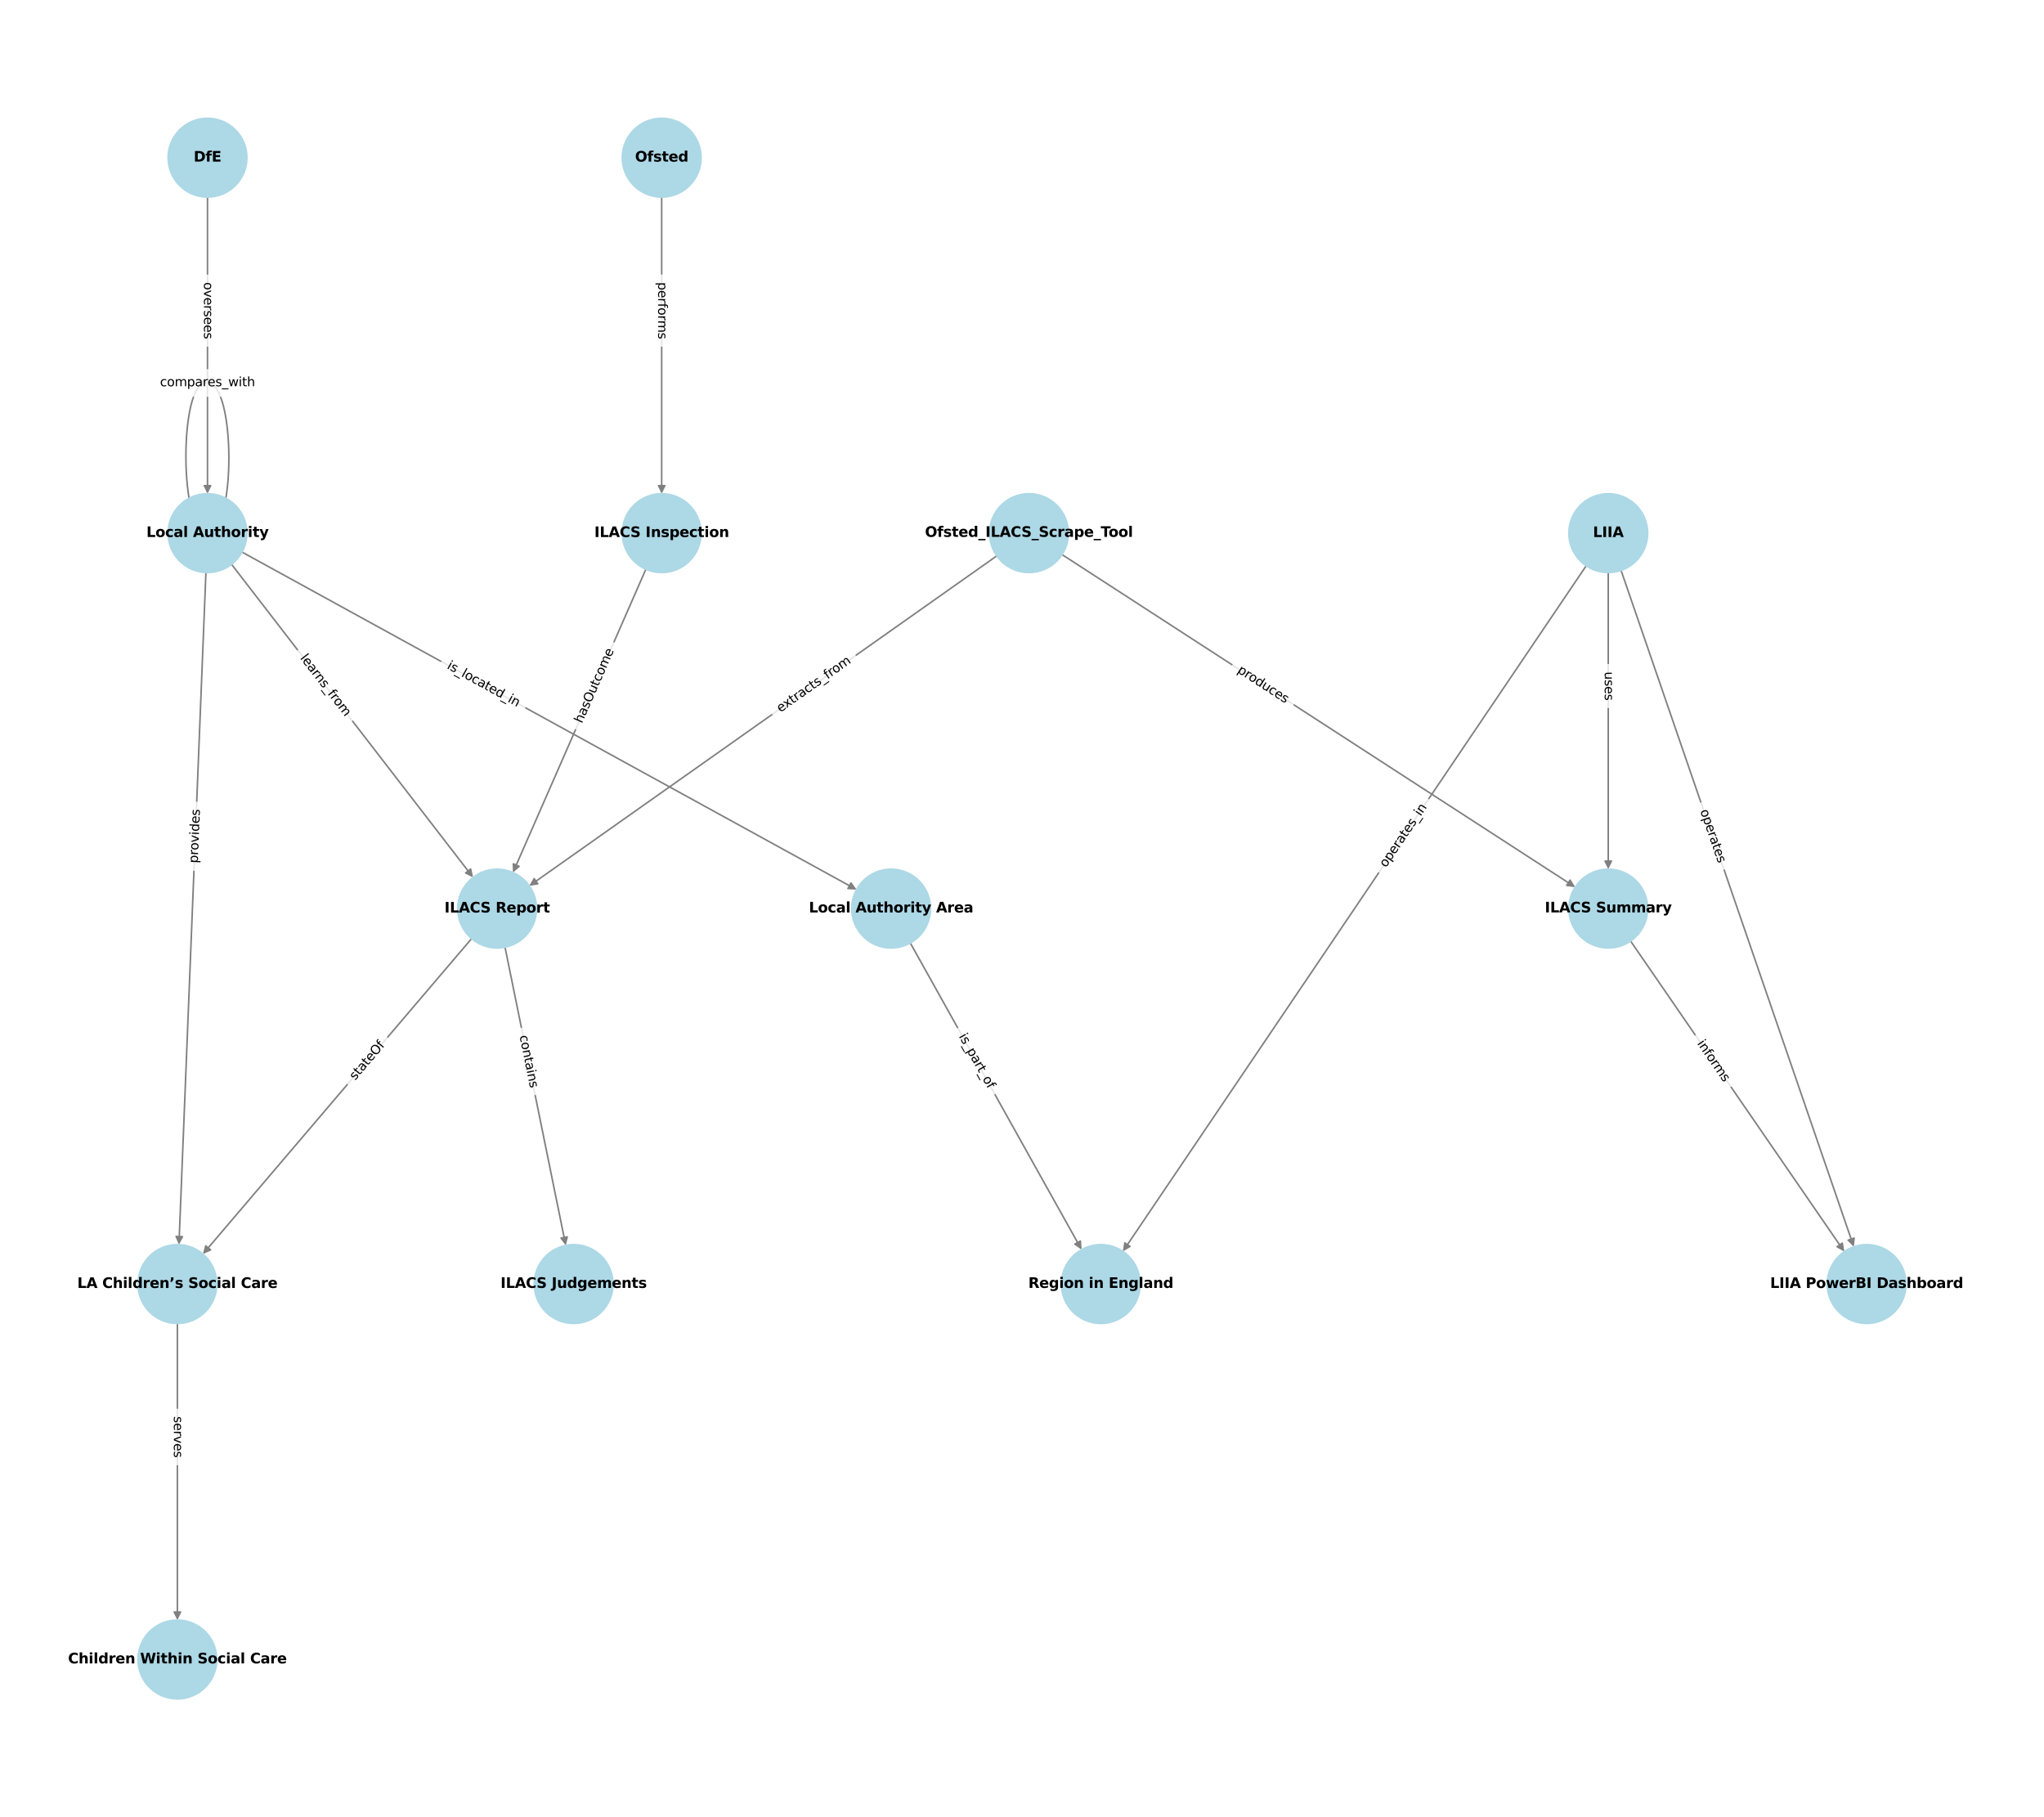 <?xml version="1.0" encoding="utf-8" standalone="no"?>
<!DOCTYPE svg PUBLIC "-//W3C//DTD SVG 1.1//EN"
  "http://www.w3.org/Graphics/SVG/1.1/DTD/svg11.dtd">
<svg xmlns:xlink="http://www.w3.org/1999/xlink" width="1296pt" height="1152pt" viewBox="0 0 1296 1152" xmlns="http://www.w3.org/2000/svg" version="1.1">
 <defs>
  <style type="text/css">*{stroke-linejoin: round; stroke-linecap: butt}</style>
 </defs>
 <g id="figure_1">
  <g id="patch_1">
   <path d="M 0 1152 
L 1296 1152 
L 1296 0 
L 0 0 
z
" style="fill: #ffffff"/>
  </g>
  <g id="axes_1">
   <g id="patch_2">
    <path d="M 631.995 352.4 
Q 483.82 456.992 336.559 560.938 
" clip-path="url(#p871af23c74)" style="fill: none; stroke: #808080; stroke-linecap: round"/>
    <path d="M 340.981 560.266 
L 336.559 560.938 
L 338.674 556.998 
z
" clip-path="url(#p871af23c74)" style="fill: #808080; stroke: #808080; stroke-linecap: round"/>
   </g>
   <g id="patch_3">
    <path d="M 673.399 351.579 
Q 836.066 456.991 997.794 561.795 
" clip-path="url(#p871af23c74)" style="fill: none; stroke: #808080; stroke-linecap: round"/>
    <path d="M 995.525 557.942 
L 997.794 561.795 
L 993.35 561.299 
z
" clip-path="url(#p871af23c74)" style="fill: #808080; stroke: #808080; stroke-linecap: round"/>
   </g>
   <g id="patch_4">
    <path d="M 131.563 124.965 
Q 131.563 218.975 131.563 311.867 
" clip-path="url(#p871af23c74)" style="fill: none; stroke: #808080; stroke-linecap: round"/>
    <path d="M 133.563 307.867 
L 131.563 311.867 
L 129.563 307.867 
z
" clip-path="url(#p871af23c74)" style="fill: #808080; stroke: #808080; stroke-linecap: round"/>
   </g>
   <g id="patch_5">
    <path d="M 419.54 124.965 
Q 419.54 218.975 419.54 311.867 
" clip-path="url(#p871af23c74)" style="fill: none; stroke: #808080; stroke-linecap: round"/>
    <path d="M 421.54 307.867 
L 419.54 311.867 
L 417.54 307.867 
z
" clip-path="url(#p871af23c74)" style="fill: #808080; stroke: #808080; stroke-linecap: round"/>
   </g>
   <g id="patch_6">
    <path d="M 153.478 350.018 
Q 348.282 456.993 542.106 563.429 
" clip-path="url(#p871af23c74)" style="fill: none; stroke: #808080; stroke-linecap: round"/>
    <path d="M 539.562 559.751 
L 542.106 563.429 
L 537.637 563.257 
z
" clip-path="url(#p871af23c74)" style="fill: #808080; stroke: #808080; stroke-linecap: round"/>
   </g>
   <g id="patch_7">
    <path d="M 130.561 362.967 
Q 122.013 576.002 113.51 787.919 
" clip-path="url(#p871af23c74)" style="fill: none; stroke: #808080; stroke-linecap: round"/>
    <path d="M 115.669 784.003 
L 113.51 787.919 
L 111.672 783.842 
z
" clip-path="url(#p871af23c74)" style="fill: #808080; stroke: #808080; stroke-linecap: round"/>
   </g>
   <g id="patch_8">
    <path d="M 131.563 242.777 
C 149.635 242.777 149.635 337.983 131.563 337.983 
C 113.491 337.983 113.491 242.777 130.445 242.777 
" clip-path="url(#p871af23c74)" style="fill: none; stroke: #808080; stroke-linecap: round"/>
    <path d="M 126.445 240.777 
L 130.445 242.777 
L 126.445 244.777 
z
" clip-path="url(#p871af23c74)" style="fill: #808080; stroke: #808080; stroke-linecap: round"/>
   </g>
   <g id="patch_9">
    <path d="M 146.834 357.773 
Q 223.393 456.992 299.269 555.325 
" clip-path="url(#p871af23c74)" style="fill: none; stroke: #808080; stroke-linecap: round"/>
    <path d="M 298.409 550.937 
L 299.269 555.325 
L 295.242 553.38 
z
" clip-path="url(#p871af23c74)" style="fill: #808080; stroke: #808080; stroke-linecap: round"/>
   </g>
   <g id="patch_10">
    <path d="M 112.463 839.015 
Q 112.463 933.024 112.463 1025.916 
" clip-path="url(#p871af23c74)" style="fill: none; stroke: #808080; stroke-linecap: round"/>
    <path d="M 114.463 1021.916 
L 112.463 1025.916 
L 110.463 1021.916 
z
" clip-path="url(#p871af23c74)" style="fill: #808080; stroke: #808080; stroke-linecap: round"/>
   </g>
   <g id="patch_11">
    <path d="M 409.504 360.882 
Q 367.38 456.994 325.705 552.081 
" clip-path="url(#p871af23c74)" style="fill: none; stroke: #808080; stroke-linecap: round"/>
    <path d="M 329.142 549.22 
L 325.705 552.081 
L 325.479 547.615 
z
" clip-path="url(#p871af23c74)" style="fill: #808080; stroke: #808080; stroke-linecap: round"/>
   </g>
   <g id="patch_12">
    <path d="M 299.007 595.034 
Q 213.84 695.011 129.398 794.136 
" clip-path="url(#p871af23c74)" style="fill: none; stroke: #808080; stroke-linecap: round"/>
    <path d="M 133.515 792.388 
L 129.398 794.136 
L 130.47 789.794 
z
" clip-path="url(#p871af23c74)" style="fill: #808080; stroke: #808080; stroke-linecap: round"/>
   </g>
   <g id="patch_13">
    <path d="M 320.212 600.497 
Q 339.465 695.008 358.494 788.424 
" clip-path="url(#p871af23c74)" style="fill: none; stroke: #808080; stroke-linecap: round"/>
    <path d="M 359.656 784.105 
L 358.494 788.424 
L 355.736 784.903 
z
" clip-path="url(#p871af23c74)" style="fill: #808080; stroke: #808080; stroke-linecap: round"/>
   </g>
   <g id="patch_14">
    <path d="M 1033.89 596.596 
Q 1101.627 695.01 1168.73 792.503 
" clip-path="url(#p871af23c74)" style="fill: none; stroke: #808080; stroke-linecap: round"/>
    <path d="M 1168.11 788.075 
L 1168.73 792.503 
L 1164.815 790.342 
z
" clip-path="url(#p871af23c74)" style="fill: #808080; stroke: #808080; stroke-linecap: round"/>
   </g>
   <g id="patch_15">
    <path d="M 1019.714 362.981 
Q 1019.714 456.991 1019.714 549.883 
" clip-path="url(#p871af23c74)" style="fill: none; stroke: #808080; stroke-linecap: round"/>
    <path d="M 1021.714 545.883 
L 1019.714 549.883 
L 1017.714 545.883 
z
" clip-path="url(#p871af23c74)" style="fill: #808080; stroke: #808080; stroke-linecap: round"/>
   </g>
   <g id="patch_16">
    <path d="M 1027.849 361.623 
Q 1101.626 576 1175.038 789.32 
" clip-path="url(#p871af23c74)" style="fill: none; stroke: #808080; stroke-linecap: round"/>
    <path d="M 1175.628 784.887 
L 1175.038 789.32 
L 1171.845 786.189 
z
" clip-path="url(#p871af23c74)" style="fill: #808080; stroke: #808080; stroke-linecap: round"/>
   </g>
   <g id="patch_17">
    <path d="M 1005.714 358.696 
Q 858.841 575.999 712.593 792.376 
" clip-path="url(#p871af23c74)" style="fill: none; stroke: #808080; stroke-linecap: round"/>
    <path d="M 716.49 790.182 
L 712.593 792.376 
L 713.176 787.942 
z
" clip-path="url(#p871af23c74)" style="fill: #808080; stroke: #808080; stroke-linecap: round"/>
   </g>
   <g id="patch_18">
    <path d="M 577.189 597.824 
Q 631.48 695.006 685.226 791.212 
" clip-path="url(#p871af23c74)" style="fill: none; stroke: #808080; stroke-linecap: round"/>
    <path d="M 685.022 786.745 
L 685.226 791.212 
L 681.529 788.695 
z
" clip-path="url(#p871af23c74)" style="fill: #808080; stroke: #808080; stroke-linecap: round"/>
   </g>
   <g id="text_1">
    <g id="patch_19">
     <path d="M 498.656 457.27 
L 543.72 425.46 
Q 547.642 422.692 544.874 418.771 
L 540.281 412.264 
Q 537.513 408.342 533.591 411.11 
L 488.527 442.92 
Q 484.605 445.688 487.373 449.609 
L 491.967 456.116 
Q 494.735 460.038 498.656 457.27 
z
" clip-path="url(#p871af23c74)" style="fill: #ffffff; opacity: 0.8"/>
    </g>
    <g clip-path="url(#p871af23c74)">
     <!-- extracts_from -->
     <g transform="translate(494.8 451.807) rotate(-35.217) scale(0.08 -0.08)">
      <defs>
       <path id="DejaVuSans-65" d="M 3597 1894 
L 3597 1613 
L 953 1613 
Q 991 1019 1311 708 
Q 1631 397 2203 397 
Q 2534 397 2845 478 
Q 3156 559 3463 722 
L 3463 178 
Q 3153 47 2828 -22 
Q 2503 -91 2169 -91 
Q 1331 -91 842 396 
Q 353 884 353 1716 
Q 353 2575 817 3079 
Q 1281 3584 2069 3584 
Q 2775 3584 3186 3129 
Q 3597 2675 3597 1894 
z
M 3022 2063 
Q 3016 2534 2758 2815 
Q 2500 3097 2075 3097 
Q 1594 3097 1305 2825 
Q 1016 2553 972 2059 
L 3022 2063 
z
" transform="scale(0.016)"/>
       <path id="DejaVuSans-78" d="M 3513 3500 
L 2247 1797 
L 3578 0 
L 2900 0 
L 1881 1375 
L 863 0 
L 184 0 
L 1544 1831 
L 300 3500 
L 978 3500 
L 1906 2253 
L 2834 3500 
L 3513 3500 
z
" transform="scale(0.016)"/>
       <path id="DejaVuSans-74" d="M 1172 4494 
L 1172 3500 
L 2356 3500 
L 2356 3053 
L 1172 3053 
L 1172 1153 
Q 1172 725 1289 603 
Q 1406 481 1766 481 
L 2356 481 
L 2356 0 
L 1766 0 
Q 1100 0 847 248 
Q 594 497 594 1153 
L 594 3053 
L 172 3053 
L 172 3500 
L 594 3500 
L 594 4494 
L 1172 4494 
z
" transform="scale(0.016)"/>
       <path id="DejaVuSans-72" d="M 2631 2963 
Q 2534 3019 2420 3045 
Q 2306 3072 2169 3072 
Q 1681 3072 1420 2755 
Q 1159 2438 1159 1844 
L 1159 0 
L 581 0 
L 581 3500 
L 1159 3500 
L 1159 2956 
Q 1341 3275 1631 3429 
Q 1922 3584 2338 3584 
Q 2397 3584 2469 3576 
Q 2541 3569 2628 3553 
L 2631 2963 
z
" transform="scale(0.016)"/>
       <path id="DejaVuSans-61" d="M 2194 1759 
Q 1497 1759 1228 1600 
Q 959 1441 959 1056 
Q 959 750 1161 570 
Q 1363 391 1709 391 
Q 2188 391 2477 730 
Q 2766 1069 2766 1631 
L 2766 1759 
L 2194 1759 
z
M 3341 1997 
L 3341 0 
L 2766 0 
L 2766 531 
Q 2569 213 2275 61 
Q 1981 -91 1556 -91 
Q 1019 -91 701 211 
Q 384 513 384 1019 
Q 384 1609 779 1909 
Q 1175 2209 1959 2209 
L 2766 2209 
L 2766 2266 
Q 2766 2663 2505 2880 
Q 2244 3097 1772 3097 
Q 1472 3097 1187 3025 
Q 903 2953 641 2809 
L 641 3341 
Q 956 3463 1253 3523 
Q 1550 3584 1831 3584 
Q 2591 3584 2966 3190 
Q 3341 2797 3341 1997 
z
" transform="scale(0.016)"/>
       <path id="DejaVuSans-63" d="M 3122 3366 
L 3122 2828 
Q 2878 2963 2633 3030 
Q 2388 3097 2138 3097 
Q 1578 3097 1268 2742 
Q 959 2388 959 1747 
Q 959 1106 1268 751 
Q 1578 397 2138 397 
Q 2388 397 2633 464 
Q 2878 531 3122 666 
L 3122 134 
Q 2881 22 2623 -34 
Q 2366 -91 2075 -91 
Q 1284 -91 818 406 
Q 353 903 353 1747 
Q 353 2603 823 3093 
Q 1294 3584 2113 3584 
Q 2378 3584 2631 3529 
Q 2884 3475 3122 3366 
z
" transform="scale(0.016)"/>
       <path id="DejaVuSans-73" d="M 2834 3397 
L 2834 2853 
Q 2591 2978 2328 3040 
Q 2066 3103 1784 3103 
Q 1356 3103 1142 2972 
Q 928 2841 928 2578 
Q 928 2378 1081 2264 
Q 1234 2150 1697 2047 
L 1894 2003 
Q 2506 1872 2764 1633 
Q 3022 1394 3022 966 
Q 3022 478 2636 193 
Q 2250 -91 1575 -91 
Q 1294 -91 989 -36 
Q 684 19 347 128 
L 347 722 
Q 666 556 975 473 
Q 1284 391 1588 391 
Q 1994 391 2212 530 
Q 2431 669 2431 922 
Q 2431 1156 2273 1281 
Q 2116 1406 1581 1522 
L 1381 1569 
Q 847 1681 609 1914 
Q 372 2147 372 2553 
Q 372 3047 722 3315 
Q 1072 3584 1716 3584 
Q 2034 3584 2315 3537 
Q 2597 3491 2834 3397 
z
" transform="scale(0.016)"/>
       <path id="DejaVuSans-5f" d="M 3263 -1063 
L 3263 -1509 
L -63 -1509 
L -63 -1063 
L 3263 -1063 
z
" transform="scale(0.016)"/>
       <path id="DejaVuSans-66" d="M 2375 4863 
L 2375 4384 
L 1825 4384 
Q 1516 4384 1395 4259 
Q 1275 4134 1275 3809 
L 1275 3500 
L 2222 3500 
L 2222 3053 
L 1275 3053 
L 1275 0 
L 697 0 
L 697 3053 
L 147 3053 
L 147 3500 
L 697 3500 
L 697 3744 
Q 697 4328 969 4595 
Q 1241 4863 1831 4863 
L 2375 4863 
z
" transform="scale(0.016)"/>
       <path id="DejaVuSans-6f" d="M 1959 3097 
Q 1497 3097 1228 2736 
Q 959 2375 959 1747 
Q 959 1119 1226 758 
Q 1494 397 1959 397 
Q 2419 397 2687 759 
Q 2956 1122 2956 1747 
Q 2956 2369 2687 2733 
Q 2419 3097 1959 3097 
z
M 1959 3584 
Q 2709 3584 3137 3096 
Q 3566 2609 3566 1747 
Q 3566 888 3137 398 
Q 2709 -91 1959 -91 
Q 1206 -91 779 398 
Q 353 888 353 1747 
Q 353 2609 779 3096 
Q 1206 3584 1959 3584 
z
" transform="scale(0.016)"/>
       <path id="DejaVuSans-6d" d="M 3328 2828 
Q 3544 3216 3844 3400 
Q 4144 3584 4550 3584 
Q 5097 3584 5394 3201 
Q 5691 2819 5691 2113 
L 5691 0 
L 5113 0 
L 5113 2094 
Q 5113 2597 4934 2840 
Q 4756 3084 4391 3084 
Q 3944 3084 3684 2787 
Q 3425 2491 3425 1978 
L 3425 0 
L 2847 0 
L 2847 2094 
Q 2847 2600 2669 2842 
Q 2491 3084 2119 3084 
Q 1678 3084 1418 2786 
Q 1159 2488 1159 1978 
L 1159 0 
L 581 0 
L 581 3500 
L 1159 3500 
L 1159 2956 
Q 1356 3278 1631 3431 
Q 1906 3584 2284 3584 
Q 2666 3584 2933 3390 
Q 3200 3197 3328 2828 
z
" transform="scale(0.016)"/>
      </defs>
      <use xlink:href="#DejaVuSans-65"/>
      <use xlink:href="#DejaVuSans-78" transform="translate(59.773 0)"/>
      <use xlink:href="#DejaVuSans-74" transform="translate(118.953 0)"/>
      <use xlink:href="#DejaVuSans-72" transform="translate(158.162 0)"/>
      <use xlink:href="#DejaVuSans-61" transform="translate(199.275 0)"/>
      <use xlink:href="#DejaVuSans-63" transform="translate(260.555 0)"/>
      <use xlink:href="#DejaVuSans-74" transform="translate(315.535 0)"/>
      <use xlink:href="#DejaVuSans-73" transform="translate(354.744 0)"/>
      <use xlink:href="#DejaVuSans-5f" transform="translate(406.844 0)"/>
      <use xlink:href="#DejaVuSans-66" transform="translate(456.844 0)"/>
      <use xlink:href="#DejaVuSans-72" transform="translate(492.049 0)"/>
      <use xlink:href="#DejaVuSans-6f" transform="translate(530.912 0)"/>
      <use xlink:href="#DejaVuSans-6d" transform="translate(592.094 0)"/>
     </g>
    </g>
   </g>
   <g id="text_2">
    <g id="patch_20">
     <path d="M 780.667 431.424 
L 811.483 451.394 
Q 815.511 454.004 818.121 449.976 
L 822.332 443.478 
Q 824.942 439.45 820.914 436.84 
L 790.098 416.871 
Q 786.07 414.26 783.46 418.288 
L 779.249 424.786 
Q 776.639 428.814 780.667 431.424 
z
" clip-path="url(#p871af23c74)" style="fill: #ffffff; opacity: 0.8"/>
    </g>
    <g clip-path="url(#p871af23c74)">
     <!-- produces -->
     <g transform="translate(784.182 426) rotate(-327.056) scale(0.08 -0.08)">
      <defs>
       <path id="DejaVuSans-70" d="M 1159 525 
L 1159 -1331 
L 581 -1331 
L 581 3500 
L 1159 3500 
L 1159 2969 
Q 1341 3281 1617 3432 
Q 1894 3584 2278 3584 
Q 2916 3584 3314 3078 
Q 3713 2572 3713 1747 
Q 3713 922 3314 415 
Q 2916 -91 2278 -91 
Q 1894 -91 1617 61 
Q 1341 213 1159 525 
z
M 3116 1747 
Q 3116 2381 2855 2742 
Q 2594 3103 2138 3103 
Q 1681 3103 1420 2742 
Q 1159 2381 1159 1747 
Q 1159 1113 1420 752 
Q 1681 391 2138 391 
Q 2594 391 2855 752 
Q 3116 1113 3116 1747 
z
" transform="scale(0.016)"/>
       <path id="DejaVuSans-64" d="M 2906 2969 
L 2906 4863 
L 3481 4863 
L 3481 0 
L 2906 0 
L 2906 525 
Q 2725 213 2448 61 
Q 2172 -91 1784 -91 
Q 1150 -91 751 415 
Q 353 922 353 1747 
Q 353 2572 751 3078 
Q 1150 3584 1784 3584 
Q 2172 3584 2448 3432 
Q 2725 3281 2906 2969 
z
M 947 1747 
Q 947 1113 1208 752 
Q 1469 391 1925 391 
Q 2381 391 2643 752 
Q 2906 1113 2906 1747 
Q 2906 2381 2643 2742 
Q 2381 3103 1925 3103 
Q 1469 3103 1208 2742 
Q 947 2381 947 1747 
z
" transform="scale(0.016)"/>
       <path id="DejaVuSans-75" d="M 544 1381 
L 544 3500 
L 1119 3500 
L 1119 1403 
Q 1119 906 1312 657 
Q 1506 409 1894 409 
Q 2359 409 2629 706 
Q 2900 1003 2900 1516 
L 2900 3500 
L 3475 3500 
L 3475 0 
L 2900 0 
L 2900 538 
Q 2691 219 2414 64 
Q 2138 -91 1772 -91 
Q 1169 -91 856 284 
Q 544 659 544 1381 
z
M 1991 3584 
L 1991 3584 
z
" transform="scale(0.016)"/>
      </defs>
      <use xlink:href="#DejaVuSans-70"/>
      <use xlink:href="#DejaVuSans-72" transform="translate(63.477 0)"/>
      <use xlink:href="#DejaVuSans-6f" transform="translate(102.34 0)"/>
      <use xlink:href="#DejaVuSans-64" transform="translate(163.521 0)"/>
      <use xlink:href="#DejaVuSans-75" transform="translate(226.998 0)"/>
      <use xlink:href="#DejaVuSans-63" transform="translate(290.377 0)"/>
      <use xlink:href="#DejaVuSans-65" transform="translate(345.357 0)"/>
      <use xlink:href="#DejaVuSans-73" transform="translate(406.881 0)"/>
     </g>
    </g>
   </g>
   <g id="text_3">
    <g id="patch_21">
     <path d="M 122.892 178.895 
L 122.892 214.917 
Q 122.892 219.717 127.692 219.717 
L 135.435 219.717 
Q 140.235 219.717 140.235 214.917 
L 140.235 178.895 
Q 140.235 174.095 135.435 174.095 
L 127.692 174.095 
Q 122.892 174.095 122.892 178.895 
z
" clip-path="url(#p871af23c74)" style="fill: #ffffff; opacity: 0.8"/>
    </g>
    <g clip-path="url(#p871af23c74)">
     <!-- oversees -->
     <g transform="translate(129.356 178.895) rotate(-270) scale(0.08 -0.08)">
      <defs>
       <path id="DejaVuSans-76" d="M 191 3500 
L 800 3500 
L 1894 563 
L 2988 3500 
L 3597 3500 
L 2284 0 
L 1503 0 
L 191 3500 
z
" transform="scale(0.016)"/>
      </defs>
      <use xlink:href="#DejaVuSans-6f"/>
      <use xlink:href="#DejaVuSans-76" transform="translate(61.182 0)"/>
      <use xlink:href="#DejaVuSans-65" transform="translate(120.361 0)"/>
      <use xlink:href="#DejaVuSans-72" transform="translate(181.885 0)"/>
      <use xlink:href="#DejaVuSans-73" transform="translate(222.998 0)"/>
      <use xlink:href="#DejaVuSans-65" transform="translate(275.098 0)"/>
      <use xlink:href="#DejaVuSans-65" transform="translate(336.621 0)"/>
      <use xlink:href="#DejaVuSans-73" transform="translate(398.145 0)"/>
     </g>
    </g>
   </g>
   <g id="text_4">
    <g id="patch_22">
     <path d="M 410.869 178.851 
L 410.869 214.961 
Q 410.869 219.761 415.669 219.761 
L 423.411 219.761 
Q 428.211 219.761 428.211 214.961 
L 428.211 178.851 
Q 428.211 174.051 423.411 174.051 
L 415.669 174.051 
Q 410.869 174.051 410.869 178.851 
z
" clip-path="url(#p871af23c74)" style="fill: #ffffff; opacity: 0.8"/>
    </g>
    <g clip-path="url(#p871af23c74)">
     <!-- performs -->
     <g transform="translate(417.332 178.851) rotate(-270) scale(0.08 -0.08)">
      <use xlink:href="#DejaVuSans-70"/>
      <use xlink:href="#DejaVuSans-65" transform="translate(63.477 0)"/>
      <use xlink:href="#DejaVuSans-72" transform="translate(125 0)"/>
      <use xlink:href="#DejaVuSans-66" transform="translate(166.113 0)"/>
      <use xlink:href="#DejaVuSans-6f" transform="translate(201.318 0)"/>
      <use xlink:href="#DejaVuSans-72" transform="translate(262.5 0)"/>
      <use xlink:href="#DejaVuSans-6d" transform="translate(301.863 0)"/>
      <use xlink:href="#DejaVuSans-73" transform="translate(399.275 0)"/>
     </g>
    </g>
   </g>
   <g id="text_5">
    <g id="patch_23">
     <path d="M 279.77 429.389 
L 324.682 454.053 
Q 328.89 456.363 331.2 452.156 
L 335.034 445.174 
Q 337.344 440.967 333.137 438.656 
L 288.224 413.993 
Q 284.017 411.683 281.707 415.89 
L 277.873 422.872 
Q 275.562 427.079 279.77 429.389 
z
" clip-path="url(#p871af23c74)" style="fill: #ffffff; opacity: 0.8"/>
    </g>
    <g clip-path="url(#p871af23c74)">
     <!-- is_located_in -->
     <g transform="translate(282.988 423.529) rotate(-331.227) scale(0.08 -0.08)">
      <defs>
       <path id="DejaVuSans-69" d="M 603 3500 
L 1178 3500 
L 1178 0 
L 603 0 
L 603 3500 
z
M 603 4863 
L 1178 4863 
L 1178 4134 
L 603 4134 
L 603 4863 
z
" transform="scale(0.016)"/>
       <path id="DejaVuSans-6c" d="M 603 4863 
L 1178 4863 
L 1178 0 
L 603 0 
L 603 4863 
z
" transform="scale(0.016)"/>
       <path id="DejaVuSans-6e" d="M 3513 2113 
L 3513 0 
L 2938 0 
L 2938 2094 
Q 2938 2591 2744 2837 
Q 2550 3084 2163 3084 
Q 1697 3084 1428 2787 
Q 1159 2491 1159 1978 
L 1159 0 
L 581 0 
L 581 3500 
L 1159 3500 
L 1159 2956 
Q 1366 3272 1645 3428 
Q 1925 3584 2291 3584 
Q 2894 3584 3203 3211 
Q 3513 2838 3513 2113 
z
" transform="scale(0.016)"/>
      </defs>
      <use xlink:href="#DejaVuSans-69"/>
      <use xlink:href="#DejaVuSans-73" transform="translate(27.783 0)"/>
      <use xlink:href="#DejaVuSans-5f" transform="translate(79.883 0)"/>
      <use xlink:href="#DejaVuSans-6c" transform="translate(129.883 0)"/>
      <use xlink:href="#DejaVuSans-6f" transform="translate(157.666 0)"/>
      <use xlink:href="#DejaVuSans-63" transform="translate(218.848 0)"/>
      <use xlink:href="#DejaVuSans-61" transform="translate(273.828 0)"/>
      <use xlink:href="#DejaVuSans-74" transform="translate(335.107 0)"/>
      <use xlink:href="#DejaVuSans-65" transform="translate(374.316 0)"/>
      <use xlink:href="#DejaVuSans-64" transform="translate(435.84 0)"/>
      <use xlink:href="#DejaVuSans-5f" transform="translate(499.316 0)"/>
      <use xlink:href="#DejaVuSans-69" transform="translate(549.316 0)"/>
      <use xlink:href="#DejaVuSans-6e" transform="translate(577.1 0)"/>
     </g>
    </g>
   </g>
   <g id="text_6">
    <g id="patch_24">
     <path d="M 131.832 547.566 
L 133.204 513.385 
Q 133.396 508.589 128.6 508.396 
L 120.864 508.086 
Q 116.068 507.893 115.875 512.69 
L 114.504 546.871 
Q 114.311 551.667 119.107 551.859 
L 126.844 552.17 
Q 131.64 552.362 131.832 547.566 
z
" clip-path="url(#p871af23c74)" style="fill: #ffffff; opacity: 0.8"/>
    </g>
    <g clip-path="url(#p871af23c74)">
     <!-- provides -->
     <g transform="translate(125.374 547.307) rotate(-87.702) scale(0.08 -0.08)">
      <use xlink:href="#DejaVuSans-70"/>
      <use xlink:href="#DejaVuSans-72" transform="translate(63.477 0)"/>
      <use xlink:href="#DejaVuSans-6f" transform="translate(102.34 0)"/>
      <use xlink:href="#DejaVuSans-76" transform="translate(163.521 0)"/>
      <use xlink:href="#DejaVuSans-69" transform="translate(222.701 0)"/>
      <use xlink:href="#DejaVuSans-64" transform="translate(250.484 0)"/>
      <use xlink:href="#DejaVuSans-65" transform="translate(313.961 0)"/>
      <use xlink:href="#DejaVuSans-73" transform="translate(375.484 0)"/>
     </g>
    </g>
   </g>
   <g id="text_7">
    <g id="patch_25">
     <path d="M 101.445 251.559 
L 161.682 251.559 
Q 166.482 251.559 166.482 246.759 
L 166.482 238.794 
Q 166.482 233.994 161.682 233.994 
L 101.445 233.994 
Q 96.645 233.994 96.645 238.794 
L 96.645 246.759 
Q 96.645 251.559 101.445 251.559 
z
" clip-path="url(#p871af23c74)" style="fill: #ffffff; opacity: 0.8"/>
    </g>
    <g clip-path="url(#p871af23c74)">
     <!-- compares_with -->
     <g transform="translate(101.445 244.873) scale(0.08 -0.08)">
      <defs>
       <path id="DejaVuSans-77" d="M 269 3500 
L 844 3500 
L 1563 769 
L 2278 3500 
L 2956 3500 
L 3675 769 
L 4391 3500 
L 4966 3500 
L 4050 0 
L 3372 0 
L 2619 2869 
L 1863 0 
L 1184 0 
L 269 3500 
z
" transform="scale(0.016)"/>
       <path id="DejaVuSans-68" d="M 3513 2113 
L 3513 0 
L 2938 0 
L 2938 2094 
Q 2938 2591 2744 2837 
Q 2550 3084 2163 3084 
Q 1697 3084 1428 2787 
Q 1159 2491 1159 1978 
L 1159 0 
L 581 0 
L 581 4863 
L 1159 4863 
L 1159 2956 
Q 1366 3272 1645 3428 
Q 1925 3584 2291 3584 
Q 2894 3584 3203 3211 
Q 3513 2838 3513 2113 
z
" transform="scale(0.016)"/>
      </defs>
      <use xlink:href="#DejaVuSans-63"/>
      <use xlink:href="#DejaVuSans-6f" transform="translate(54.98 0)"/>
      <use xlink:href="#DejaVuSans-6d" transform="translate(116.162 0)"/>
      <use xlink:href="#DejaVuSans-70" transform="translate(213.574 0)"/>
      <use xlink:href="#DejaVuSans-61" transform="translate(277.051 0)"/>
      <use xlink:href="#DejaVuSans-72" transform="translate(338.33 0)"/>
      <use xlink:href="#DejaVuSans-65" transform="translate(377.193 0)"/>
      <use xlink:href="#DejaVuSans-73" transform="translate(438.717 0)"/>
      <use xlink:href="#DejaVuSans-5f" transform="translate(490.816 0)"/>
      <use xlink:href="#DejaVuSans-77" transform="translate(540.816 0)"/>
      <use xlink:href="#DejaVuSans-69" transform="translate(622.604 0)"/>
      <use xlink:href="#DejaVuSans-74" transform="translate(650.387 0)"/>
      <use xlink:href="#DejaVuSans-68" transform="translate(689.596 0)"/>
     </g>
    </g>
   </g>
   <g id="text_8">
    <g id="patch_26">
     <path d="M 184.761 421.302 
L 213.501 458.549 
Q 216.434 462.35 220.234 459.417 
L 226.54 454.551 
Q 230.34 451.619 227.408 447.819 
L 198.667 410.572 
Q 195.735 406.772 191.935 409.704 
L 185.629 414.57 
Q 181.829 417.502 184.761 421.302 
z
" clip-path="url(#p871af23c74)" style="fill: #ffffff; opacity: 0.8"/>
    </g>
    <g clip-path="url(#p871af23c74)">
     <!-- learns_from -->
     <g transform="translate(190.054 417.218) rotate(-307.655) scale(0.08 -0.08)">
      <use xlink:href="#DejaVuSans-6c"/>
      <use xlink:href="#DejaVuSans-65" transform="translate(27.783 0)"/>
      <use xlink:href="#DejaVuSans-61" transform="translate(89.307 0)"/>
      <use xlink:href="#DejaVuSans-72" transform="translate(150.586 0)"/>
      <use xlink:href="#DejaVuSans-6e" transform="translate(189.949 0)"/>
      <use xlink:href="#DejaVuSans-73" transform="translate(253.328 0)"/>
      <use xlink:href="#DejaVuSans-5f" transform="translate(305.428 0)"/>
      <use xlink:href="#DejaVuSans-66" transform="translate(355.428 0)"/>
      <use xlink:href="#DejaVuSans-72" transform="translate(390.633 0)"/>
      <use xlink:href="#DejaVuSans-6f" transform="translate(429.496 0)"/>
      <use xlink:href="#DejaVuSans-6d" transform="translate(490.678 0)"/>
     </g>
    </g>
   </g>
   <g id="text_9">
    <g id="patch_27">
     <path d="M 103.792 897.854 
L 103.792 924.058 
Q 103.792 928.858 108.592 928.858 
L 116.334 928.858 
Q 121.134 928.858 121.134 924.058 
L 121.134 897.854 
Q 121.134 893.054 116.334 893.054 
L 108.592 893.054 
Q 103.792 893.054 103.792 897.854 
z
" clip-path="url(#p871af23c74)" style="fill: #ffffff; opacity: 0.8"/>
    </g>
    <g clip-path="url(#p871af23c74)">
     <!-- serves -->
     <g transform="translate(110.255 897.854) rotate(-270) scale(0.08 -0.08)">
      <use xlink:href="#DejaVuSans-73"/>
      <use xlink:href="#DejaVuSans-65" transform="translate(52.1 0)"/>
      <use xlink:href="#DejaVuSans-72" transform="translate(113.623 0)"/>
      <use xlink:href="#DejaVuSans-76" transform="translate(154.736 0)"/>
      <use xlink:href="#DejaVuSans-65" transform="translate(213.916 0)"/>
      <use xlink:href="#DejaVuSans-73" transform="translate(275.439 0)"/>
     </g>
    </g>
   </g>
   <g id="text_10">
    <g id="patch_28">
     <path d="M 374.894 461.452 
L 395.227 415.059 
Q 397.153 410.663 392.757 408.736 
L 385.666 405.628 
Q 381.269 403.701 379.343 408.098 
L 359.01 454.49 
Q 357.083 458.886 361.479 460.813 
L 368.571 463.921 
Q 372.967 465.848 374.894 461.452 
z
" clip-path="url(#p871af23c74)" style="fill: #ffffff; opacity: 0.8"/>
    </g>
    <g clip-path="url(#p871af23c74)">
     <!-- hasOutcome -->
     <g transform="translate(368.974 458.857) rotate(-66.333) scale(0.08 -0.08)">
      <defs>
       <path id="DejaVuSans-4f" d="M 2522 4238 
Q 1834 4238 1429 3725 
Q 1025 3213 1025 2328 
Q 1025 1447 1429 934 
Q 1834 422 2522 422 
Q 3209 422 3611 934 
Q 4013 1447 4013 2328 
Q 4013 3213 3611 3725 
Q 3209 4238 2522 4238 
z
M 2522 4750 
Q 3503 4750 4090 4092 
Q 4678 3434 4678 2328 
Q 4678 1225 4090 567 
Q 3503 -91 2522 -91 
Q 1538 -91 948 565 
Q 359 1222 359 2328 
Q 359 3434 948 4092 
Q 1538 4750 2522 4750 
z
" transform="scale(0.016)"/>
      </defs>
      <use xlink:href="#DejaVuSans-68"/>
      <use xlink:href="#DejaVuSans-61" transform="translate(63.379 0)"/>
      <use xlink:href="#DejaVuSans-73" transform="translate(124.658 0)"/>
      <use xlink:href="#DejaVuSans-4f" transform="translate(176.758 0)"/>
      <use xlink:href="#DejaVuSans-75" transform="translate(255.469 0)"/>
      <use xlink:href="#DejaVuSans-74" transform="translate(318.848 0)"/>
      <use xlink:href="#DejaVuSans-63" transform="translate(358.057 0)"/>
      <use xlink:href="#DejaVuSans-6f" transform="translate(413.037 0)"/>
      <use xlink:href="#DejaVuSans-6d" transform="translate(474.219 0)"/>
      <use xlink:href="#DejaVuSans-65" transform="translate(571.631 0)"/>
     </g>
    </g>
   </g>
   <g id="text_11">
    <g id="patch_29">
     <path d="M 230.071 689.33 
L 249.122 666.966 
Q 252.235 663.312 248.581 660.199 
L 242.687 655.178 
Q 239.033 652.065 235.92 655.719 
L 216.869 678.084 
Q 213.756 681.737 217.41 684.85 
L 223.304 689.871 
Q 226.958 692.984 230.071 689.33 
z
" clip-path="url(#p871af23c74)" style="fill: #ffffff; opacity: 0.8"/>
    </g>
    <g clip-path="url(#p871af23c74)">
     <!-- stateOf -->
     <g transform="translate(225.15 685.138) rotate(-49.573) scale(0.08 -0.08)">
      <use xlink:href="#DejaVuSans-73"/>
      <use xlink:href="#DejaVuSans-74" transform="translate(52.1 0)"/>
      <use xlink:href="#DejaVuSans-61" transform="translate(91.309 0)"/>
      <use xlink:href="#DejaVuSans-74" transform="translate(152.588 0)"/>
      <use xlink:href="#DejaVuSans-65" transform="translate(191.797 0)"/>
      <use xlink:href="#DejaVuSans-4f" transform="translate(253.32 0)"/>
      <use xlink:href="#DejaVuSans-66" transform="translate(332.031 0)"/>
     </g>
    </g>
   </g>
   <g id="text_12">
    <g id="patch_30">
     <path d="M 323.086 658.045 
L 329.845 691.226 
Q 330.803 695.93 335.506 694.971 
L 343.093 693.426 
Q 347.797 692.468 346.838 687.764 
L 340.079 654.583 
Q 339.121 649.88 334.418 650.838 
L 326.831 652.384 
Q 322.128 653.342 323.086 658.045 
z
" clip-path="url(#p871af23c74)" style="fill: #ffffff; opacity: 0.8"/>
    </g>
    <g clip-path="url(#p871af23c74)">
     <!-- contains -->
     <g transform="translate(329.419 656.755) rotate(-281.514) scale(0.08 -0.08)">
      <use xlink:href="#DejaVuSans-63"/>
      <use xlink:href="#DejaVuSans-6f" transform="translate(54.98 0)"/>
      <use xlink:href="#DejaVuSans-6e" transform="translate(116.162 0)"/>
      <use xlink:href="#DejaVuSans-74" transform="translate(179.541 0)"/>
      <use xlink:href="#DejaVuSans-61" transform="translate(218.75 0)"/>
      <use xlink:href="#DejaVuSans-69" transform="translate(280.029 0)"/>
      <use xlink:href="#DejaVuSans-6e" transform="translate(307.812 0)"/>
      <use xlink:href="#DejaVuSans-73" transform="translate(371.191 0)"/>
     </g>
    </g>
   </g>
   <g id="text_13">
    <g id="patch_31">
     <path d="M 1070.547 665.149 
L 1087.62 689.954 
Q 1090.341 693.908 1094.295 691.186 
L 1100.673 686.796 
Q 1104.627 684.075 1101.906 680.121 
L 1084.833 655.316 
Q 1082.111 651.362 1078.157 654.084 
L 1071.78 658.473 
Q 1067.826 661.195 1070.547 665.149 
z
" clip-path="url(#p871af23c74)" style="fill: #ffffff; opacity: 0.8"/>
    </g>
    <g clip-path="url(#p871af23c74)">
     <!-- informs -->
     <g transform="translate(1075.871 661.484) rotate(-304.539) scale(0.08 -0.08)">
      <use xlink:href="#DejaVuSans-69"/>
      <use xlink:href="#DejaVuSans-6e" transform="translate(27.783 0)"/>
      <use xlink:href="#DejaVuSans-66" transform="translate(91.162 0)"/>
      <use xlink:href="#DejaVuSans-6f" transform="translate(126.367 0)"/>
      <use xlink:href="#DejaVuSans-72" transform="translate(187.549 0)"/>
      <use xlink:href="#DejaVuSans-6d" transform="translate(226.912 0)"/>
      <use xlink:href="#DejaVuSans-73" transform="translate(324.324 0)"/>
     </g>
    </g>
   </g>
   <g id="text_14">
    <g id="patch_32">
     <path d="M 1011.043 425.759 
L 1011.043 444.086 
Q 1011.043 448.886 1015.843 448.886 
L 1023.585 448.886 
Q 1028.385 448.886 1028.385 444.086 
L 1028.385 425.759 
Q 1028.385 420.959 1023.585 420.959 
L 1015.843 420.959 
Q 1011.043 420.959 1011.043 425.759 
z
" clip-path="url(#p871af23c74)" style="fill: #ffffff; opacity: 0.8"/>
    </g>
    <g clip-path="url(#p871af23c74)">
     <!-- uses -->
     <g transform="translate(1017.506 425.759) rotate(-270) scale(0.08 -0.08)">
      <use xlink:href="#DejaVuSans-75"/>
      <use xlink:href="#DejaVuSans-73" transform="translate(63.379 0)"/>
      <use xlink:href="#DejaVuSans-65" transform="translate(115.479 0)"/>
      <use xlink:href="#DejaVuSans-73" transform="translate(177.002 0)"/>
     </g>
    </g>
   </g>
   <g id="text_15">
    <g id="patch_33">
     <path d="M 1071.862 516.16 
L 1083.353 549.551 
Q 1084.915 554.09 1089.454 552.528 
L 1096.775 550.009 
Q 1101.314 548.447 1099.752 543.908 
L 1088.26 510.516 
Q 1086.698 505.978 1082.159 507.54 
L 1074.838 510.059 
Q 1070.3 511.621 1071.862 516.16 
z
" clip-path="url(#p871af23c74)" style="fill: #ffffff; opacity: 0.8"/>
    </g>
    <g clip-path="url(#p871af23c74)">
     <!-- operates -->
     <g transform="translate(1077.973 514.056) rotate(-288.991) scale(0.08 -0.08)">
      <use xlink:href="#DejaVuSans-6f"/>
      <use xlink:href="#DejaVuSans-70" transform="translate(61.182 0)"/>
      <use xlink:href="#DejaVuSans-65" transform="translate(124.658 0)"/>
      <use xlink:href="#DejaVuSans-72" transform="translate(186.182 0)"/>
      <use xlink:href="#DejaVuSans-61" transform="translate(227.295 0)"/>
      <use xlink:href="#DejaVuSans-74" transform="translate(288.574 0)"/>
      <use xlink:href="#DejaVuSans-65" transform="translate(327.783 0)"/>
      <use xlink:href="#DejaVuSans-73" transform="translate(389.307 0)"/>
     </g>
    </g>
   </g>
   <g id="text_16">
    <g id="patch_34">
     <path d="M 884.272 554.056 
L 910.371 515.443 
Q 913.058 511.466 909.082 508.778 
L 902.483 504.318 
Q 898.506 501.63 895.818 505.607 
L 869.719 544.22 
Q 867.031 548.197 871.008 550.885 
L 877.607 555.345 
Q 881.584 558.033 884.272 554.056 
z
" clip-path="url(#p871af23c74)" style="fill: #ffffff; opacity: 0.8"/>
    </g>
    <g clip-path="url(#p871af23c74)">
     <!-- operates_in -->
     <g transform="translate(878.732 550.312) rotate(-55.945) scale(0.08 -0.08)">
      <use xlink:href="#DejaVuSans-6f"/>
      <use xlink:href="#DejaVuSans-70" transform="translate(61.182 0)"/>
      <use xlink:href="#DejaVuSans-65" transform="translate(124.658 0)"/>
      <use xlink:href="#DejaVuSans-72" transform="translate(186.182 0)"/>
      <use xlink:href="#DejaVuSans-61" transform="translate(227.295 0)"/>
      <use xlink:href="#DejaVuSans-74" transform="translate(288.574 0)"/>
      <use xlink:href="#DejaVuSans-65" transform="translate(327.783 0)"/>
      <use xlink:href="#DejaVuSans-73" transform="translate(389.307 0)"/>
      <use xlink:href="#DejaVuSans-5f" transform="translate(441.406 0)"/>
      <use xlink:href="#DejaVuSans-69" transform="translate(491.406 0)"/>
      <use xlink:href="#DejaVuSans-6e" transform="translate(519.189 0)"/>
     </g>
    </g>
   </g>
   <g id="text_17">
    <g id="patch_35">
     <path d="M 601.972 660.193 
L 620.753 693.81 
Q 623.094 698.001 627.284 695.66 
L 634.237 691.775 
Q 638.428 689.434 636.087 685.244 
L 617.306 651.627 
Q 614.965 647.436 610.775 649.777 
L 603.822 653.662 
Q 599.631 656.003 601.972 660.193 
z
" clip-path="url(#p871af23c74)" style="fill: #ffffff; opacity: 0.8"/>
    </g>
    <g clip-path="url(#p871af23c74)">
     <!-- is_part_of -->
     <g transform="translate(607.809 656.932) rotate(-299.19) scale(0.08 -0.08)">
      <use xlink:href="#DejaVuSans-69"/>
      <use xlink:href="#DejaVuSans-73" transform="translate(27.783 0)"/>
      <use xlink:href="#DejaVuSans-5f" transform="translate(79.883 0)"/>
      <use xlink:href="#DejaVuSans-70" transform="translate(129.883 0)"/>
      <use xlink:href="#DejaVuSans-61" transform="translate(193.359 0)"/>
      <use xlink:href="#DejaVuSans-72" transform="translate(254.639 0)"/>
      <use xlink:href="#DejaVuSans-74" transform="translate(295.752 0)"/>
      <use xlink:href="#DejaVuSans-5f" transform="translate(334.961 0)"/>
      <use xlink:href="#DejaVuSans-6f" transform="translate(384.961 0)"/>
      <use xlink:href="#DejaVuSans-66" transform="translate(446.143 0)"/>
     </g>
    </g>
   </g>
   <g id="PathCollection_1">
    <defs>
     <path id="m8c26b32a07" d="M 0 25 
C 6.63 25 12.989 22.366 17.678 17.678 
C 22.366 12.989 25 6.63 25 0 
C 25 -6.63 22.366 -12.989 17.678 -17.678 
C 12.989 -22.366 6.63 -25 0 -25 
C -6.63 -25 -12.989 -22.366 -17.678 -17.678 
C -22.366 -12.989 -25 -6.63 -25 0 
C -25 6.63 -22.366 12.989 -17.678 17.678 
C -12.989 22.366 -6.63 25 0 25 
z
" style="stroke: #add8e6"/>
    </defs>
    <g clip-path="url(#p871af23c74)">
     <use xlink:href="#m8c26b32a07" x="652.419" y="337.983" style="fill: #add8e6; stroke: #add8e6"/>
     <use xlink:href="#m8c26b32a07" x="131.563" y="99.967" style="fill: #add8e6; stroke: #add8e6"/>
     <use xlink:href="#m8c26b32a07" x="419.54" y="99.967" style="fill: #add8e6; stroke: #add8e6"/>
     <use xlink:href="#m8c26b32a07" x="131.563" y="337.983" style="fill: #add8e6; stroke: #add8e6"/>
     <use xlink:href="#m8c26b32a07" x="112.463" y="814.017" style="fill: #add8e6; stroke: #add8e6"/>
     <use xlink:href="#m8c26b32a07" x="112.463" y="1052.033" style="fill: #add8e6; stroke: #add8e6"/>
     <use xlink:href="#m8c26b32a07" x="419.54" y="337.983" style="fill: #add8e6; stroke: #add8e6"/>
     <use xlink:href="#m8c26b32a07" x="363.708" y="814.017" style="fill: #add8e6; stroke: #add8e6"/>
     <use xlink:href="#m8c26b32a07" x="315.222" y="576" style="fill: #add8e6; stroke: #add8e6"/>
     <use xlink:href="#m8c26b32a07" x="1019.714" y="576" style="fill: #add8e6; stroke: #add8e6"/>
     <use xlink:href="#m8c26b32a07" x="1019.714" y="337.983" style="fill: #add8e6; stroke: #add8e6"/>
     <use xlink:href="#m8c26b32a07" x="1183.537" y="814.017" style="fill: #add8e6; stroke: #add8e6"/>
     <use xlink:href="#m8c26b32a07" x="564.997" y="576" style="fill: #add8e6; stroke: #add8e6"/>
     <use xlink:href="#m8c26b32a07" x="697.966" y="814.017" style="fill: #add8e6; stroke: #add8e6"/>
    </g>
   </g>
   <g id="text_18">
    <g clip-path="url(#p871af23c74)">
     <!-- DfE -->
     <g transform="translate(122.796 102.45) scale(0.09 -0.09)">
      <defs>
       <path id="DejaVuSans-Bold-44" d="M 1791 3756 
L 1791 909 
L 2222 909 
Q 2959 909 3348 1275 
Q 3738 1641 3738 2338 
Q 3738 3031 3350 3393 
Q 2963 3756 2222 3756 
L 1791 3756 
z
M 588 4666 
L 1856 4666 
Q 2919 4666 3439 4514 
Q 3959 4363 4331 4000 
Q 4659 3684 4818 3271 
Q 4978 2859 4978 2338 
Q 4978 1809 4818 1395 
Q 4659 981 4331 666 
Q 3956 303 3431 151 
Q 2906 0 1856 0 
L 588 0 
L 588 4666 
z
" transform="scale(0.016)"/>
       <path id="DejaVuSans-Bold-66" d="M 2841 4863 
L 2841 4128 
L 2222 4128 
Q 1984 4128 1890 4042 
Q 1797 3956 1797 3744 
L 1797 3500 
L 2753 3500 
L 2753 2700 
L 1797 2700 
L 1797 0 
L 678 0 
L 678 2700 
L 122 2700 
L 122 3500 
L 678 3500 
L 678 3744 
Q 678 4316 997 4589 
Q 1316 4863 1984 4863 
L 2841 4863 
z
" transform="scale(0.016)"/>
       <path id="DejaVuSans-Bold-45" d="M 588 4666 
L 3834 4666 
L 3834 3756 
L 1791 3756 
L 1791 2888 
L 3713 2888 
L 3713 1978 
L 1791 1978 
L 1791 909 
L 3903 909 
L 3903 0 
L 588 0 
L 588 4666 
z
" transform="scale(0.016)"/>
      </defs>
      <use xlink:href="#DejaVuSans-Bold-44"/>
      <use xlink:href="#DejaVuSans-Bold-66" transform="translate(83.008 0)"/>
      <use xlink:href="#DejaVuSans-Bold-45" transform="translate(126.514 0)"/>
     </g>
    </g>
   </g>
   <g id="text_19">
    <g clip-path="url(#p871af23c74)">
     <!-- Ofsted -->
     <g transform="translate(402.654 102.45) scale(0.09 -0.09)">
      <defs>
       <path id="DejaVuSans-Bold-4f" d="M 2719 3878 
Q 2169 3878 1866 3472 
Q 1563 3066 1563 2328 
Q 1563 1594 1866 1187 
Q 2169 781 2719 781 
Q 3272 781 3575 1187 
Q 3878 1594 3878 2328 
Q 3878 3066 3575 3472 
Q 3272 3878 2719 3878 
z
M 2719 4750 
Q 3844 4750 4481 4106 
Q 5119 3463 5119 2328 
Q 5119 1197 4481 553 
Q 3844 -91 2719 -91 
Q 1597 -91 958 553 
Q 319 1197 319 2328 
Q 319 3463 958 4106 
Q 1597 4750 2719 4750 
z
" transform="scale(0.016)"/>
       <path id="DejaVuSans-Bold-73" d="M 3272 3391 
L 3272 2541 
Q 2913 2691 2578 2766 
Q 2244 2841 1947 2841 
Q 1628 2841 1473 2761 
Q 1319 2681 1319 2516 
Q 1319 2381 1436 2309 
Q 1553 2238 1856 2203 
L 2053 2175 
Q 2913 2066 3209 1816 
Q 3506 1566 3506 1031 
Q 3506 472 3093 190 
Q 2681 -91 1863 -91 
Q 1516 -91 1145 -36 
Q 775 19 384 128 
L 384 978 
Q 719 816 1070 734 
Q 1422 653 1784 653 
Q 2113 653 2278 743 
Q 2444 834 2444 1013 
Q 2444 1163 2330 1236 
Q 2216 1309 1875 1350 
L 1678 1375 
Q 931 1469 631 1722 
Q 331 1975 331 2491 
Q 331 3047 712 3315 
Q 1094 3584 1881 3584 
Q 2191 3584 2531 3537 
Q 2872 3491 3272 3391 
z
" transform="scale(0.016)"/>
       <path id="DejaVuSans-Bold-74" d="M 1759 4494 
L 1759 3500 
L 2913 3500 
L 2913 2700 
L 1759 2700 
L 1759 1216 
Q 1759 972 1856 886 
Q 1953 800 2241 800 
L 2816 800 
L 2816 0 
L 1856 0 
Q 1194 0 917 276 
Q 641 553 641 1216 
L 641 2700 
L 84 2700 
L 84 3500 
L 641 3500 
L 641 4494 
L 1759 4494 
z
" transform="scale(0.016)"/>
       <path id="DejaVuSans-Bold-65" d="M 4031 1759 
L 4031 1441 
L 1416 1441 
Q 1456 1047 1700 850 
Q 1944 653 2381 653 
Q 2734 653 3104 758 
Q 3475 863 3866 1075 
L 3866 213 
Q 3469 63 3072 -14 
Q 2675 -91 2278 -91 
Q 1328 -91 801 392 
Q 275 875 275 1747 
Q 275 2603 792 3093 
Q 1309 3584 2216 3584 
Q 3041 3584 3536 3087 
Q 4031 2591 4031 1759 
z
M 2881 2131 
Q 2881 2450 2695 2645 
Q 2509 2841 2209 2841 
Q 1884 2841 1681 2658 
Q 1478 2475 1428 2131 
L 2881 2131 
z
" transform="scale(0.016)"/>
       <path id="DejaVuSans-Bold-64" d="M 2919 2988 
L 2919 4863 
L 4044 4863 
L 4044 0 
L 2919 0 
L 2919 506 
Q 2688 197 2409 53 
Q 2131 -91 1766 -91 
Q 1119 -91 703 423 
Q 288 938 288 1747 
Q 288 2556 703 3070 
Q 1119 3584 1766 3584 
Q 2128 3584 2408 3439 
Q 2688 3294 2919 2988 
z
M 2181 722 
Q 2541 722 2730 984 
Q 2919 1247 2919 1747 
Q 2919 2247 2730 2509 
Q 2541 2772 2181 2772 
Q 1825 2772 1636 2509 
Q 1447 2247 1447 1747 
Q 1447 1247 1636 984 
Q 1825 722 2181 722 
z
" transform="scale(0.016)"/>
      </defs>
      <use xlink:href="#DejaVuSans-Bold-4f"/>
      <use xlink:href="#DejaVuSans-Bold-66" transform="translate(85.01 0)"/>
      <use xlink:href="#DejaVuSans-Bold-73" transform="translate(128.516 0)"/>
      <use xlink:href="#DejaVuSans-Bold-74" transform="translate(188.037 0)"/>
      <use xlink:href="#DejaVuSans-Bold-65" transform="translate(235.84 0)"/>
      <use xlink:href="#DejaVuSans-Bold-64" transform="translate(303.662 0)"/>
     </g>
    </g>
   </g>
   <g id="text_20">
    <g clip-path="url(#p871af23c74)">
     <!-- Local Authority -->
     <g transform="translate(92.813 340.432) scale(0.09 -0.09)">
      <defs>
       <path id="DejaVuSans-Bold-4c" d="M 588 4666 
L 1791 4666 
L 1791 909 
L 3903 909 
L 3903 0 
L 588 0 
L 588 4666 
z
" transform="scale(0.016)"/>
       <path id="DejaVuSans-Bold-6f" d="M 2203 2784 
Q 1831 2784 1636 2517 
Q 1441 2250 1441 1747 
Q 1441 1244 1636 976 
Q 1831 709 2203 709 
Q 2569 709 2762 976 
Q 2956 1244 2956 1747 
Q 2956 2250 2762 2517 
Q 2569 2784 2203 2784 
z
M 2203 3584 
Q 3106 3584 3614 3096 
Q 4122 2609 4122 1747 
Q 4122 884 3614 396 
Q 3106 -91 2203 -91 
Q 1297 -91 786 396 
Q 275 884 275 1747 
Q 275 2609 786 3096 
Q 1297 3584 2203 3584 
z
" transform="scale(0.016)"/>
       <path id="DejaVuSans-Bold-63" d="M 3366 3391 
L 3366 2478 
Q 3138 2634 2908 2709 
Q 2678 2784 2431 2784 
Q 1963 2784 1702 2511 
Q 1441 2238 1441 1747 
Q 1441 1256 1702 982 
Q 1963 709 2431 709 
Q 2694 709 2930 787 
Q 3166 866 3366 1019 
L 3366 103 
Q 3103 6 2833 -42 
Q 2563 -91 2291 -91 
Q 1344 -91 809 395 
Q 275 881 275 1747 
Q 275 2613 809 3098 
Q 1344 3584 2291 3584 
Q 2566 3584 2833 3536 
Q 3100 3488 3366 3391 
z
" transform="scale(0.016)"/>
       <path id="DejaVuSans-Bold-61" d="M 2106 1575 
Q 1756 1575 1579 1456 
Q 1403 1338 1403 1106 
Q 1403 894 1545 773 
Q 1688 653 1941 653 
Q 2256 653 2472 879 
Q 2688 1106 2688 1447 
L 2688 1575 
L 2106 1575 
z
M 3816 1997 
L 3816 0 
L 2688 0 
L 2688 519 
Q 2463 200 2181 54 
Q 1900 -91 1497 -91 
Q 953 -91 614 226 
Q 275 544 275 1050 
Q 275 1666 698 1953 
Q 1122 2241 2028 2241 
L 2688 2241 
L 2688 2328 
Q 2688 2594 2478 2717 
Q 2269 2841 1825 2841 
Q 1466 2841 1156 2769 
Q 847 2697 581 2553 
L 581 3406 
Q 941 3494 1303 3539 
Q 1666 3584 2028 3584 
Q 2975 3584 3395 3211 
Q 3816 2838 3816 1997 
z
" transform="scale(0.016)"/>
       <path id="DejaVuSans-Bold-6c" d="M 538 4863 
L 1656 4863 
L 1656 0 
L 538 0 
L 538 4863 
z
" transform="scale(0.016)"/>
       <path id="DejaVuSans-Bold-20" transform="scale(0.016)"/>
       <path id="DejaVuSans-Bold-41" d="M 3419 850 
L 1538 850 
L 1241 0 
L 31 0 
L 1759 4666 
L 3194 4666 
L 4922 0 
L 3713 0 
L 3419 850 
z
M 1838 1716 
L 3116 1716 
L 2478 3572 
L 1838 1716 
z
" transform="scale(0.016)"/>
       <path id="DejaVuSans-Bold-75" d="M 500 1363 
L 500 3500 
L 1625 3500 
L 1625 3150 
Q 1625 2866 1622 2436 
Q 1619 2006 1619 1863 
Q 1619 1441 1641 1255 
Q 1663 1069 1716 984 
Q 1784 875 1895 815 
Q 2006 756 2150 756 
Q 2500 756 2700 1025 
Q 2900 1294 2900 1772 
L 2900 3500 
L 4019 3500 
L 4019 0 
L 2900 0 
L 2900 506 
Q 2647 200 2364 54 
Q 2081 -91 1741 -91 
Q 1134 -91 817 281 
Q 500 653 500 1363 
z
" transform="scale(0.016)"/>
       <path id="DejaVuSans-Bold-68" d="M 4056 2131 
L 4056 0 
L 2931 0 
L 2931 347 
L 2931 1625 
Q 2931 2084 2911 2256 
Q 2891 2428 2841 2509 
Q 2775 2619 2662 2680 
Q 2550 2741 2406 2741 
Q 2056 2741 1856 2470 
Q 1656 2200 1656 1722 
L 1656 0 
L 538 0 
L 538 4863 
L 1656 4863 
L 1656 2988 
Q 1909 3294 2193 3439 
Q 2478 3584 2822 3584 
Q 3428 3584 3742 3212 
Q 4056 2841 4056 2131 
z
" transform="scale(0.016)"/>
       <path id="DejaVuSans-Bold-72" d="M 3138 2547 
Q 2991 2616 2845 2648 
Q 2700 2681 2553 2681 
Q 2122 2681 1889 2404 
Q 1656 2128 1656 1613 
L 1656 0 
L 538 0 
L 538 3500 
L 1656 3500 
L 1656 2925 
Q 1872 3269 2151 3426 
Q 2431 3584 2822 3584 
Q 2878 3584 2943 3579 
Q 3009 3575 3134 3559 
L 3138 2547 
z
" transform="scale(0.016)"/>
       <path id="DejaVuSans-Bold-69" d="M 538 3500 
L 1656 3500 
L 1656 0 
L 538 0 
L 538 3500 
z
M 538 4863 
L 1656 4863 
L 1656 3950 
L 538 3950 
L 538 4863 
z
" transform="scale(0.016)"/>
       <path id="DejaVuSans-Bold-79" d="M 78 3500 
L 1197 3500 
L 2138 1125 
L 2938 3500 
L 4056 3500 
L 2584 -331 
Q 2363 -916 2067 -1148 
Q 1772 -1381 1288 -1381 
L 641 -1381 
L 641 -647 
L 991 -647 
Q 1275 -647 1404 -556 
Q 1534 -466 1606 -231 
L 1638 -134 
L 78 3500 
z
" transform="scale(0.016)"/>
      </defs>
      <use xlink:href="#DejaVuSans-Bold-4c"/>
      <use xlink:href="#DejaVuSans-Bold-6f" transform="translate(63.721 0)"/>
      <use xlink:href="#DejaVuSans-Bold-63" transform="translate(132.422 0)"/>
      <use xlink:href="#DejaVuSans-Bold-61" transform="translate(191.699 0)"/>
      <use xlink:href="#DejaVuSans-Bold-6c" transform="translate(259.18 0)"/>
      <use xlink:href="#DejaVuSans-Bold-20" transform="translate(293.457 0)"/>
      <use xlink:href="#DejaVuSans-Bold-41" transform="translate(328.271 0)"/>
      <use xlink:href="#DejaVuSans-Bold-75" transform="translate(405.664 0)"/>
      <use xlink:href="#DejaVuSans-Bold-74" transform="translate(476.855 0)"/>
      <use xlink:href="#DejaVuSans-Bold-68" transform="translate(524.658 0)"/>
      <use xlink:href="#DejaVuSans-Bold-6f" transform="translate(595.85 0)"/>
      <use xlink:href="#DejaVuSans-Bold-72" transform="translate(664.551 0)"/>
      <use xlink:href="#DejaVuSans-Bold-69" transform="translate(713.867 0)"/>
      <use xlink:href="#DejaVuSans-Bold-74" transform="translate(748.145 0)"/>
      <use xlink:href="#DejaVuSans-Bold-79" transform="translate(795.947 0)"/>
     </g>
    </g>
   </g>
   <g id="text_21">
    <g clip-path="url(#p871af23c74)">
     <!-- LA Children’s Social Care -->
     <g transform="translate(49.006 816.5) scale(0.09 -0.09)">
      <defs>
       <path id="DejaVuSans-Bold-43" d="M 4288 256 
Q 3956 84 3597 -3 
Q 3238 -91 2847 -91 
Q 1681 -91 1000 561 
Q 319 1213 319 2328 
Q 319 3447 1000 4098 
Q 1681 4750 2847 4750 
Q 3238 4750 3597 4662 
Q 3956 4575 4288 4403 
L 4288 3438 
Q 3953 3666 3628 3772 
Q 3303 3878 2944 3878 
Q 2300 3878 1931 3465 
Q 1563 3053 1563 2328 
Q 1563 1606 1931 1193 
Q 2300 781 2944 781 
Q 3303 781 3628 887 
Q 3953 994 4288 1222 
L 4288 256 
z
" transform="scale(0.016)"/>
       <path id="DejaVuSans-Bold-6e" d="M 4056 2131 
L 4056 0 
L 2931 0 
L 2931 347 
L 2931 1631 
Q 2931 2084 2911 2256 
Q 2891 2428 2841 2509 
Q 2775 2619 2662 2680 
Q 2550 2741 2406 2741 
Q 2056 2741 1856 2470 
Q 1656 2200 1656 1722 
L 1656 0 
L 538 0 
L 538 3500 
L 1656 3500 
L 1656 2988 
Q 1909 3294 2193 3439 
Q 2478 3584 2822 3584 
Q 3428 3584 3742 3212 
Q 4056 2841 4056 2131 
z
" transform="scale(0.016)"/>
       <path id="DejaVuSans-Bold-2019" d="M 716 4666 
L 1778 4666 
L 1778 3775 
L 1069 2675 
L 403 2675 
L 716 3775 
L 716 4666 
z
" transform="scale(0.016)"/>
       <path id="DejaVuSans-Bold-53" d="M 3834 4519 
L 3834 3531 
Q 3450 3703 3084 3790 
Q 2719 3878 2394 3878 
Q 1963 3878 1756 3759 
Q 1550 3641 1550 3391 
Q 1550 3203 1689 3098 
Q 1828 2994 2194 2919 
L 2706 2816 
Q 3484 2659 3812 2340 
Q 4141 2022 4141 1434 
Q 4141 663 3683 286 
Q 3225 -91 2284 -91 
Q 1841 -91 1394 -6 
Q 947 78 500 244 
L 500 1259 
Q 947 1022 1364 901 
Q 1781 781 2169 781 
Q 2563 781 2772 912 
Q 2981 1044 2981 1288 
Q 2981 1506 2839 1625 
Q 2697 1744 2272 1838 
L 1806 1941 
Q 1106 2091 782 2419 
Q 459 2747 459 3303 
Q 459 4000 909 4375 
Q 1359 4750 2203 4750 
Q 2588 4750 2994 4692 
Q 3400 4634 3834 4519 
z
" transform="scale(0.016)"/>
      </defs>
      <use xlink:href="#DejaVuSans-Bold-4c"/>
      <use xlink:href="#DejaVuSans-Bold-41" transform="translate(63.721 0)"/>
      <use xlink:href="#DejaVuSans-Bold-20" transform="translate(141.113 0)"/>
      <use xlink:href="#DejaVuSans-Bold-43" transform="translate(175.928 0)"/>
      <use xlink:href="#DejaVuSans-Bold-68" transform="translate(249.316 0)"/>
      <use xlink:href="#DejaVuSans-Bold-69" transform="translate(320.508 0)"/>
      <use xlink:href="#DejaVuSans-Bold-6c" transform="translate(354.785 0)"/>
      <use xlink:href="#DejaVuSans-Bold-64" transform="translate(389.062 0)"/>
      <use xlink:href="#DejaVuSans-Bold-72" transform="translate(460.645 0)"/>
      <use xlink:href="#DejaVuSans-Bold-65" transform="translate(509.961 0)"/>
      <use xlink:href="#DejaVuSans-Bold-6e" transform="translate(577.783 0)"/>
      <use xlink:href="#DejaVuSans-Bold-2019" transform="translate(648.975 0)"/>
      <use xlink:href="#DejaVuSans-Bold-73" transform="translate(686.963 0)"/>
      <use xlink:href="#DejaVuSans-Bold-20" transform="translate(746.484 0)"/>
      <use xlink:href="#DejaVuSans-Bold-53" transform="translate(781.299 0)"/>
      <use xlink:href="#DejaVuSans-Bold-6f" transform="translate(853.32 0)"/>
      <use xlink:href="#DejaVuSans-Bold-63" transform="translate(922.021 0)"/>
      <use xlink:href="#DejaVuSans-Bold-69" transform="translate(981.299 0)"/>
      <use xlink:href="#DejaVuSans-Bold-61" transform="translate(1015.576 0)"/>
      <use xlink:href="#DejaVuSans-Bold-6c" transform="translate(1083.057 0)"/>
      <use xlink:href="#DejaVuSans-Bold-20" transform="translate(1117.334 0)"/>
      <use xlink:href="#DejaVuSans-Bold-43" transform="translate(1152.148 0)"/>
      <use xlink:href="#DejaVuSans-Bold-61" transform="translate(1225.537 0)"/>
      <use xlink:href="#DejaVuSans-Bold-72" transform="translate(1293.018 0)"/>
      <use xlink:href="#DejaVuSans-Bold-65" transform="translate(1342.334 0)"/>
     </g>
    </g>
   </g>
   <g id="text_22">
    <g clip-path="url(#p871af23c74)">
     <!-- Children Within Social Care -->
     <g transform="translate(43.137 1054.516) scale(0.09 -0.09)">
      <defs>
       <path id="DejaVuSans-Bold-57" d="M 191 4666 
L 1344 4666 
L 2150 1275 
L 2950 4666 
L 4109 4666 
L 4909 1275 
L 5716 4666 
L 6859 4666 
L 5759 0 
L 4372 0 
L 3525 3547 
L 2688 0 
L 1300 0 
L 191 4666 
z
" transform="scale(0.016)"/>
      </defs>
      <use xlink:href="#DejaVuSans-Bold-43"/>
      <use xlink:href="#DejaVuSans-Bold-68" transform="translate(73.389 0)"/>
      <use xlink:href="#DejaVuSans-Bold-69" transform="translate(144.58 0)"/>
      <use xlink:href="#DejaVuSans-Bold-6c" transform="translate(178.857 0)"/>
      <use xlink:href="#DejaVuSans-Bold-64" transform="translate(213.135 0)"/>
      <use xlink:href="#DejaVuSans-Bold-72" transform="translate(284.717 0)"/>
      <use xlink:href="#DejaVuSans-Bold-65" transform="translate(334.033 0)"/>
      <use xlink:href="#DejaVuSans-Bold-6e" transform="translate(401.855 0)"/>
      <use xlink:href="#DejaVuSans-Bold-20" transform="translate(473.047 0)"/>
      <use xlink:href="#DejaVuSans-Bold-57" transform="translate(507.861 0)"/>
      <use xlink:href="#DejaVuSans-Bold-69" transform="translate(618.164 0)"/>
      <use xlink:href="#DejaVuSans-Bold-74" transform="translate(652.441 0)"/>
      <use xlink:href="#DejaVuSans-Bold-68" transform="translate(700.244 0)"/>
      <use xlink:href="#DejaVuSans-Bold-69" transform="translate(771.436 0)"/>
      <use xlink:href="#DejaVuSans-Bold-6e" transform="translate(805.713 0)"/>
      <use xlink:href="#DejaVuSans-Bold-20" transform="translate(876.904 0)"/>
      <use xlink:href="#DejaVuSans-Bold-53" transform="translate(911.719 0)"/>
      <use xlink:href="#DejaVuSans-Bold-6f" transform="translate(983.74 0)"/>
      <use xlink:href="#DejaVuSans-Bold-63" transform="translate(1052.441 0)"/>
      <use xlink:href="#DejaVuSans-Bold-69" transform="translate(1111.719 0)"/>
      <use xlink:href="#DejaVuSans-Bold-61" transform="translate(1145.996 0)"/>
      <use xlink:href="#DejaVuSans-Bold-6c" transform="translate(1213.477 0)"/>
      <use xlink:href="#DejaVuSans-Bold-20" transform="translate(1247.754 0)"/>
      <use xlink:href="#DejaVuSans-Bold-43" transform="translate(1282.568 0)"/>
      <use xlink:href="#DejaVuSans-Bold-61" transform="translate(1355.957 0)"/>
      <use xlink:href="#DejaVuSans-Bold-72" transform="translate(1423.438 0)"/>
      <use xlink:href="#DejaVuSans-Bold-65" transform="translate(1472.754 0)"/>
     </g>
    </g>
   </g>
   <g id="text_23">
    <g clip-path="url(#p871af23c74)">
     <!-- ILACS Inspection -->
     <g transform="translate(376.836 340.467) scale(0.09 -0.09)">
      <defs>
       <path id="DejaVuSans-Bold-49" d="M 588 4666 
L 1791 4666 
L 1791 0 
L 588 0 
L 588 4666 
z
" transform="scale(0.016)"/>
       <path id="DejaVuSans-Bold-70" d="M 1656 506 
L 1656 -1331 
L 538 -1331 
L 538 3500 
L 1656 3500 
L 1656 2988 
Q 1888 3294 2169 3439 
Q 2450 3584 2816 3584 
Q 3463 3584 3878 3070 
Q 4294 2556 4294 1747 
Q 4294 938 3878 423 
Q 3463 -91 2816 -91 
Q 2450 -91 2169 54 
Q 1888 200 1656 506 
z
M 2400 2772 
Q 2041 2772 1848 2508 
Q 1656 2244 1656 1747 
Q 1656 1250 1848 986 
Q 2041 722 2400 722 
Q 2759 722 2948 984 
Q 3138 1247 3138 1747 
Q 3138 2247 2948 2509 
Q 2759 2772 2400 2772 
z
" transform="scale(0.016)"/>
      </defs>
      <use xlink:href="#DejaVuSans-Bold-49"/>
      <use xlink:href="#DejaVuSans-Bold-4c" transform="translate(37.207 0)"/>
      <use xlink:href="#DejaVuSans-Bold-41" transform="translate(100.928 0)"/>
      <use xlink:href="#DejaVuSans-Bold-43" transform="translate(178.32 0)"/>
      <use xlink:href="#DejaVuSans-Bold-53" transform="translate(253.584 0)"/>
      <use xlink:href="#DejaVuSans-Bold-20" transform="translate(325.605 0)"/>
      <use xlink:href="#DejaVuSans-Bold-49" transform="translate(360.42 0)"/>
      <use xlink:href="#DejaVuSans-Bold-6e" transform="translate(397.627 0)"/>
      <use xlink:href="#DejaVuSans-Bold-73" transform="translate(468.818 0)"/>
      <use xlink:href="#DejaVuSans-Bold-70" transform="translate(528.34 0)"/>
      <use xlink:href="#DejaVuSans-Bold-65" transform="translate(599.922 0)"/>
      <use xlink:href="#DejaVuSans-Bold-63" transform="translate(667.744 0)"/>
      <use xlink:href="#DejaVuSans-Bold-74" transform="translate(727.021 0)"/>
      <use xlink:href="#DejaVuSans-Bold-69" transform="translate(774.824 0)"/>
      <use xlink:href="#DejaVuSans-Bold-6f" transform="translate(809.102 0)"/>
      <use xlink:href="#DejaVuSans-Bold-6e" transform="translate(877.803 0)"/>
     </g>
    </g>
   </g>
   <g id="text_24">
    <g clip-path="url(#p871af23c74)">
     <!-- ILACS Judgements -->
     <g transform="translate(317.344 816.465) scale(0.09 -0.09)">
      <defs>
       <path id="DejaVuSans-Bold-4a" d="M 588 4666 
L 1791 4666 
L 1791 453 
Q 1791 -419 1317 -850 
Q 844 -1281 -116 -1281 
L -359 -1281 
L -359 -372 
L -172 -372 
Q 203 -372 395 -162 
Q 588 47 588 453 
L 588 4666 
z
" transform="scale(0.016)"/>
       <path id="DejaVuSans-Bold-67" d="M 2919 594 
Q 2688 288 2409 144 
Q 2131 0 1766 0 
Q 1125 0 706 504 
Q 288 1009 288 1791 
Q 288 2575 706 3076 
Q 1125 3578 1766 3578 
Q 2131 3578 2409 3434 
Q 2688 3291 2919 2981 
L 2919 3500 
L 4044 3500 
L 4044 353 
Q 4044 -491 3511 -936 
Q 2978 -1381 1966 -1381 
Q 1638 -1381 1331 -1331 
Q 1025 -1281 716 -1178 
L 716 -306 
Q 1009 -475 1290 -558 
Q 1572 -641 1856 -641 
Q 2406 -641 2662 -400 
Q 2919 -159 2919 353 
L 2919 594 
z
M 2181 2772 
Q 1834 2772 1640 2515 
Q 1447 2259 1447 1791 
Q 1447 1309 1634 1061 
Q 1822 813 2181 813 
Q 2531 813 2725 1069 
Q 2919 1325 2919 1791 
Q 2919 2259 2725 2515 
Q 2531 2772 2181 2772 
z
" transform="scale(0.016)"/>
       <path id="DejaVuSans-Bold-6d" d="M 3781 2919 
Q 3994 3244 4286 3414 
Q 4578 3584 4928 3584 
Q 5531 3584 5847 3212 
Q 6163 2841 6163 2131 
L 6163 0 
L 5038 0 
L 5038 1825 
Q 5041 1866 5042 1909 
Q 5044 1953 5044 2034 
Q 5044 2406 4934 2573 
Q 4825 2741 4581 2741 
Q 4263 2741 4089 2478 
Q 3916 2216 3909 1719 
L 3909 0 
L 2784 0 
L 2784 1825 
Q 2784 2406 2684 2573 
Q 2584 2741 2328 2741 
Q 2006 2741 1831 2477 
Q 1656 2213 1656 1722 
L 1656 0 
L 531 0 
L 531 3500 
L 1656 3500 
L 1656 2988 
Q 1863 3284 2130 3434 
Q 2397 3584 2719 3584 
Q 3081 3584 3359 3409 
Q 3638 3234 3781 2919 
z
" transform="scale(0.016)"/>
      </defs>
      <use xlink:href="#DejaVuSans-Bold-49"/>
      <use xlink:href="#DejaVuSans-Bold-4c" transform="translate(37.207 0)"/>
      <use xlink:href="#DejaVuSans-Bold-41" transform="translate(100.928 0)"/>
      <use xlink:href="#DejaVuSans-Bold-43" transform="translate(178.32 0)"/>
      <use xlink:href="#DejaVuSans-Bold-53" transform="translate(253.584 0)"/>
      <use xlink:href="#DejaVuSans-Bold-20" transform="translate(325.605 0)"/>
      <use xlink:href="#DejaVuSans-Bold-4a" transform="translate(360.42 0)"/>
      <use xlink:href="#DejaVuSans-Bold-75" transform="translate(397.627 0)"/>
      <use xlink:href="#DejaVuSans-Bold-64" transform="translate(468.818 0)"/>
      <use xlink:href="#DejaVuSans-Bold-67" transform="translate(540.4 0)"/>
      <use xlink:href="#DejaVuSans-Bold-65" transform="translate(611.982 0)"/>
      <use xlink:href="#DejaVuSans-Bold-6d" transform="translate(679.805 0)"/>
      <use xlink:href="#DejaVuSans-Bold-65" transform="translate(784.004 0)"/>
      <use xlink:href="#DejaVuSans-Bold-6e" transform="translate(851.826 0)"/>
      <use xlink:href="#DejaVuSans-Bold-74" transform="translate(923.018 0)"/>
      <use xlink:href="#DejaVuSans-Bold-73" transform="translate(970.82 0)"/>
     </g>
    </g>
   </g>
   <g id="text_25">
    <g clip-path="url(#p871af23c74)">
     <!-- ILACS Report -->
     <g transform="translate(281.804 578.483) scale(0.09 -0.09)">
      <defs>
       <path id="DejaVuSans-Bold-52" d="M 2297 2597 
Q 2675 2597 2839 2737 
Q 3003 2878 3003 3200 
Q 3003 3519 2839 3656 
Q 2675 3794 2297 3794 
L 1791 3794 
L 1791 2597 
L 2297 2597 
z
M 1791 1766 
L 1791 0 
L 588 0 
L 588 4666 
L 2425 4666 
Q 3347 4666 3776 4356 
Q 4206 4047 4206 3378 
Q 4206 2916 3982 2619 
Q 3759 2322 3309 2181 
Q 3556 2125 3751 1926 
Q 3947 1728 4147 1325 
L 4800 0 
L 3519 0 
L 2950 1159 
Q 2778 1509 2601 1637 
Q 2425 1766 2131 1766 
L 1791 1766 
z
" transform="scale(0.016)"/>
      </defs>
      <use xlink:href="#DejaVuSans-Bold-49"/>
      <use xlink:href="#DejaVuSans-Bold-4c" transform="translate(37.207 0)"/>
      <use xlink:href="#DejaVuSans-Bold-41" transform="translate(100.928 0)"/>
      <use xlink:href="#DejaVuSans-Bold-43" transform="translate(178.32 0)"/>
      <use xlink:href="#DejaVuSans-Bold-53" transform="translate(253.584 0)"/>
      <use xlink:href="#DejaVuSans-Bold-20" transform="translate(325.605 0)"/>
      <use xlink:href="#DejaVuSans-Bold-52" transform="translate(360.42 0)"/>
      <use xlink:href="#DejaVuSans-Bold-65" transform="translate(437.422 0)"/>
      <use xlink:href="#DejaVuSans-Bold-70" transform="translate(505.244 0)"/>
      <use xlink:href="#DejaVuSans-Bold-6f" transform="translate(576.826 0)"/>
      <use xlink:href="#DejaVuSans-Bold-72" transform="translate(645.527 0)"/>
      <use xlink:href="#DejaVuSans-Bold-74" transform="translate(694.844 0)"/>
     </g>
    </g>
   </g>
   <g id="text_26">
    <g clip-path="url(#p871af23c74)">
     <!-- ILACS Summary -->
     <g transform="translate(979.484 578.413) scale(0.09 -0.09)">
      <use xlink:href="#DejaVuSans-Bold-49"/>
      <use xlink:href="#DejaVuSans-Bold-4c" transform="translate(37.207 0)"/>
      <use xlink:href="#DejaVuSans-Bold-41" transform="translate(100.928 0)"/>
      <use xlink:href="#DejaVuSans-Bold-43" transform="translate(178.32 0)"/>
      <use xlink:href="#DejaVuSans-Bold-53" transform="translate(253.584 0)"/>
      <use xlink:href="#DejaVuSans-Bold-20" transform="translate(325.605 0)"/>
      <use xlink:href="#DejaVuSans-Bold-53" transform="translate(360.42 0)"/>
      <use xlink:href="#DejaVuSans-Bold-75" transform="translate(432.441 0)"/>
      <use xlink:href="#DejaVuSans-Bold-6d" transform="translate(503.633 0)"/>
      <use xlink:href="#DejaVuSans-Bold-6d" transform="translate(607.832 0)"/>
      <use xlink:href="#DejaVuSans-Bold-61" transform="translate(712.031 0)"/>
      <use xlink:href="#DejaVuSans-Bold-72" transform="translate(779.512 0)"/>
      <use xlink:href="#DejaVuSans-Bold-79" transform="translate(828.828 0)"/>
     </g>
    </g>
   </g>
   <g id="text_27">
    <g clip-path="url(#p871af23c74)">
     <!-- Ofsted_ILACS_Scrape_Tool -->
     <g transform="translate(586.495 340.342) scale(0.09 -0.09)">
      <defs>
       <path id="DejaVuSans-Bold-5f" d="M 3200 -916 
L 3200 -1509 
L 0 -1509 
L 0 -916 
L 3200 -916 
z
" transform="scale(0.016)"/>
       <path id="DejaVuSans-Bold-54" d="M 31 4666 
L 4331 4666 
L 4331 3756 
L 2784 3756 
L 2784 0 
L 1581 0 
L 1581 3756 
L 31 3756 
L 31 4666 
z
" transform="scale(0.016)"/>
      </defs>
      <use xlink:href="#DejaVuSans-Bold-4f"/>
      <use xlink:href="#DejaVuSans-Bold-66" transform="translate(85.01 0)"/>
      <use xlink:href="#DejaVuSans-Bold-73" transform="translate(128.516 0)"/>
      <use xlink:href="#DejaVuSans-Bold-74" transform="translate(188.037 0)"/>
      <use xlink:href="#DejaVuSans-Bold-65" transform="translate(235.84 0)"/>
      <use xlink:href="#DejaVuSans-Bold-64" transform="translate(303.662 0)"/>
      <use xlink:href="#DejaVuSans-Bold-5f" transform="translate(375.244 0)"/>
      <use xlink:href="#DejaVuSans-Bold-49" transform="translate(425.244 0)"/>
      <use xlink:href="#DejaVuSans-Bold-4c" transform="translate(462.451 0)"/>
      <use xlink:href="#DejaVuSans-Bold-41" transform="translate(526.172 0)"/>
      <use xlink:href="#DejaVuSans-Bold-43" transform="translate(603.564 0)"/>
      <use xlink:href="#DejaVuSans-Bold-53" transform="translate(678.828 0)"/>
      <use xlink:href="#DejaVuSans-Bold-5f" transform="translate(750.85 0)"/>
      <use xlink:href="#DejaVuSans-Bold-53" transform="translate(800.85 0)"/>
      <use xlink:href="#DejaVuSans-Bold-63" transform="translate(872.871 0)"/>
      <use xlink:href="#DejaVuSans-Bold-72" transform="translate(932.148 0)"/>
      <use xlink:href="#DejaVuSans-Bold-61" transform="translate(981.465 0)"/>
      <use xlink:href="#DejaVuSans-Bold-70" transform="translate(1048.945 0)"/>
      <use xlink:href="#DejaVuSans-Bold-65" transform="translate(1120.527 0)"/>
      <use xlink:href="#DejaVuSans-Bold-5f" transform="translate(1188.35 0)"/>
      <use xlink:href="#DejaVuSans-Bold-54" transform="translate(1238.35 0)"/>
      <use xlink:href="#DejaVuSans-Bold-6f" transform="translate(1293.312 0)"/>
      <use xlink:href="#DejaVuSans-Bold-6f" transform="translate(1362.014 0)"/>
      <use xlink:href="#DejaVuSans-Bold-6c" transform="translate(1430.715 0)"/>
     </g>
    </g>
   </g>
   <g id="text_28">
    <g clip-path="url(#p871af23c74)">
     <!-- LIIA -->
     <g transform="translate(1010.016 340.467) scale(0.09 -0.09)">
      <use xlink:href="#DejaVuSans-Bold-4c"/>
      <use xlink:href="#DejaVuSans-Bold-49" transform="translate(63.721 0)"/>
      <use xlink:href="#DejaVuSans-Bold-49" transform="translate(100.928 0)"/>
      <use xlink:href="#DejaVuSans-Bold-41" transform="translate(138.135 0)"/>
     </g>
    </g>
   </g>
   <g id="text_29">
    <g clip-path="url(#p871af23c74)">
     <!-- LIIA PowerBI Dashboard -->
     <g transform="translate(1122.339 816.5) scale(0.09 -0.09)">
      <defs>
       <path id="DejaVuSans-Bold-50" d="M 588 4666 
L 2584 4666 
Q 3475 4666 3951 4270 
Q 4428 3875 4428 3144 
Q 4428 2409 3951 2014 
Q 3475 1619 2584 1619 
L 1791 1619 
L 1791 0 
L 588 0 
L 588 4666 
z
M 1791 3794 
L 1791 2491 
L 2456 2491 
Q 2806 2491 2997 2661 
Q 3188 2831 3188 3144 
Q 3188 3456 2997 3625 
Q 2806 3794 2456 3794 
L 1791 3794 
z
" transform="scale(0.016)"/>
       <path id="DejaVuSans-Bold-77" d="M 225 3500 
L 1313 3500 
L 1900 1088 
L 2491 3500 
L 3425 3500 
L 4013 1113 
L 4603 3500 
L 5691 3500 
L 4769 0 
L 3547 0 
L 2956 2406 
L 2369 0 
L 1147 0 
L 225 3500 
z
" transform="scale(0.016)"/>
       <path id="DejaVuSans-Bold-42" d="M 2456 2859 
Q 2741 2859 2887 2984 
Q 3034 3109 3034 3353 
Q 3034 3594 2887 3720 
Q 2741 3847 2456 3847 
L 1791 3847 
L 1791 2859 
L 2456 2859 
z
M 2497 819 
Q 2859 819 3042 972 
Q 3225 1125 3225 1434 
Q 3225 1738 3044 1889 
Q 2863 2041 2497 2041 
L 1791 2041 
L 1791 819 
L 2497 819 
z
M 3616 2497 
Q 4003 2384 4215 2081 
Q 4428 1778 4428 1338 
Q 4428 663 3972 331 
Q 3516 0 2584 0 
L 588 0 
L 588 4666 
L 2394 4666 
Q 3366 4666 3802 4372 
Q 4238 4078 4238 3431 
Q 4238 3091 4078 2852 
Q 3919 2613 3616 2497 
z
" transform="scale(0.016)"/>
       <path id="DejaVuSans-Bold-62" d="M 2400 722 
Q 2759 722 2948 984 
Q 3138 1247 3138 1747 
Q 3138 2247 2948 2509 
Q 2759 2772 2400 2772 
Q 2041 2772 1848 2508 
Q 1656 2244 1656 1747 
Q 1656 1250 1848 986 
Q 2041 722 2400 722 
z
M 1656 2988 
Q 1888 3294 2169 3439 
Q 2450 3584 2816 3584 
Q 3463 3584 3878 3070 
Q 4294 2556 4294 1747 
Q 4294 938 3878 423 
Q 3463 -91 2816 -91 
Q 2450 -91 2169 54 
Q 1888 200 1656 506 
L 1656 0 
L 538 0 
L 538 4863 
L 1656 4863 
L 1656 2988 
z
" transform="scale(0.016)"/>
      </defs>
      <use xlink:href="#DejaVuSans-Bold-4c"/>
      <use xlink:href="#DejaVuSans-Bold-49" transform="translate(63.721 0)"/>
      <use xlink:href="#DejaVuSans-Bold-49" transform="translate(100.928 0)"/>
      <use xlink:href="#DejaVuSans-Bold-41" transform="translate(138.135 0)"/>
      <use xlink:href="#DejaVuSans-Bold-20" transform="translate(215.527 0)"/>
      <use xlink:href="#DejaVuSans-Bold-50" transform="translate(250.342 0)"/>
      <use xlink:href="#DejaVuSans-Bold-6f" transform="translate(323.633 0)"/>
      <use xlink:href="#DejaVuSans-Bold-77" transform="translate(392.334 0)"/>
      <use xlink:href="#DejaVuSans-Bold-65" transform="translate(484.717 0)"/>
      <use xlink:href="#DejaVuSans-Bold-72" transform="translate(552.539 0)"/>
      <use xlink:href="#DejaVuSans-Bold-42" transform="translate(601.855 0)"/>
      <use xlink:href="#DejaVuSans-Bold-49" transform="translate(678.076 0)"/>
      <use xlink:href="#DejaVuSans-Bold-20" transform="translate(715.283 0)"/>
      <use xlink:href="#DejaVuSans-Bold-44" transform="translate(750.098 0)"/>
      <use xlink:href="#DejaVuSans-Bold-61" transform="translate(833.105 0)"/>
      <use xlink:href="#DejaVuSans-Bold-73" transform="translate(900.586 0)"/>
      <use xlink:href="#DejaVuSans-Bold-68" transform="translate(960.107 0)"/>
      <use xlink:href="#DejaVuSans-Bold-62" transform="translate(1031.299 0)"/>
      <use xlink:href="#DejaVuSans-Bold-6f" transform="translate(1102.881 0)"/>
      <use xlink:href="#DejaVuSans-Bold-61" transform="translate(1171.582 0)"/>
      <use xlink:href="#DejaVuSans-Bold-72" transform="translate(1239.062 0)"/>
      <use xlink:href="#DejaVuSans-Bold-64" transform="translate(1288.379 0)"/>
     </g>
    </g>
   </g>
   <g id="text_30">
    <g clip-path="url(#p871af23c74)">
     <!-- Local Authority Area -->
     <g transform="translate(512.889 578.448) scale(0.09 -0.09)">
      <use xlink:href="#DejaVuSans-Bold-4c"/>
      <use xlink:href="#DejaVuSans-Bold-6f" transform="translate(63.721 0)"/>
      <use xlink:href="#DejaVuSans-Bold-63" transform="translate(132.422 0)"/>
      <use xlink:href="#DejaVuSans-Bold-61" transform="translate(191.699 0)"/>
      <use xlink:href="#DejaVuSans-Bold-6c" transform="translate(259.18 0)"/>
      <use xlink:href="#DejaVuSans-Bold-20" transform="translate(293.457 0)"/>
      <use xlink:href="#DejaVuSans-Bold-41" transform="translate(328.271 0)"/>
      <use xlink:href="#DejaVuSans-Bold-75" transform="translate(405.664 0)"/>
      <use xlink:href="#DejaVuSans-Bold-74" transform="translate(476.855 0)"/>
      <use xlink:href="#DejaVuSans-Bold-68" transform="translate(524.658 0)"/>
      <use xlink:href="#DejaVuSans-Bold-6f" transform="translate(595.85 0)"/>
      <use xlink:href="#DejaVuSans-Bold-72" transform="translate(664.551 0)"/>
      <use xlink:href="#DejaVuSans-Bold-69" transform="translate(713.867 0)"/>
      <use xlink:href="#DejaVuSans-Bold-74" transform="translate(748.145 0)"/>
      <use xlink:href="#DejaVuSans-Bold-79" transform="translate(795.947 0)"/>
      <use xlink:href="#DejaVuSans-Bold-20" transform="translate(861.133 0)"/>
      <use xlink:href="#DejaVuSans-Bold-41" transform="translate(895.947 0)"/>
      <use xlink:href="#DejaVuSans-Bold-72" transform="translate(973.34 0)"/>
      <use xlink:href="#DejaVuSans-Bold-65" transform="translate(1022.656 0)"/>
      <use xlink:href="#DejaVuSans-Bold-61" transform="translate(1090.479 0)"/>
     </g>
    </g>
   </g>
   <g id="text_31">
    <g clip-path="url(#p871af23c74)">
     <!-- Region in England -->
     <g transform="translate(652.008 816.465) scale(0.09 -0.09)">
      <use xlink:href="#DejaVuSans-Bold-52"/>
      <use xlink:href="#DejaVuSans-Bold-65" transform="translate(77.002 0)"/>
      <use xlink:href="#DejaVuSans-Bold-67" transform="translate(144.824 0)"/>
      <use xlink:href="#DejaVuSans-Bold-69" transform="translate(216.406 0)"/>
      <use xlink:href="#DejaVuSans-Bold-6f" transform="translate(250.684 0)"/>
      <use xlink:href="#DejaVuSans-Bold-6e" transform="translate(319.385 0)"/>
      <use xlink:href="#DejaVuSans-Bold-20" transform="translate(390.576 0)"/>
      <use xlink:href="#DejaVuSans-Bold-69" transform="translate(425.391 0)"/>
      <use xlink:href="#DejaVuSans-Bold-6e" transform="translate(459.668 0)"/>
      <use xlink:href="#DejaVuSans-Bold-20" transform="translate(530.859 0)"/>
      <use xlink:href="#DejaVuSans-Bold-45" transform="translate(565.674 0)"/>
      <use xlink:href="#DejaVuSans-Bold-6e" transform="translate(633.984 0)"/>
      <use xlink:href="#DejaVuSans-Bold-67" transform="translate(705.176 0)"/>
      <use xlink:href="#DejaVuSans-Bold-6c" transform="translate(776.758 0)"/>
      <use xlink:href="#DejaVuSans-Bold-61" transform="translate(811.035 0)"/>
      <use xlink:href="#DejaVuSans-Bold-6e" transform="translate(878.516 0)"/>
      <use xlink:href="#DejaVuSans-Bold-64" transform="translate(949.707 0)"/>
     </g>
    </g>
   </g>
   <g id="text_32">
    <!-- SCCM Graph – Ofsted_ILACS_Scrape_Tool -->
    <g transform="translate(504.55 -6) scale(0.14 -0.14)">
     <defs>
      <path id="DejaVuSans-53" d="M 3425 4513 
L 3425 3897 
Q 3066 4069 2747 4153 
Q 2428 4238 2131 4238 
Q 1616 4238 1336 4038 
Q 1056 3838 1056 3469 
Q 1056 3159 1242 3001 
Q 1428 2844 1947 2747 
L 2328 2669 
Q 3034 2534 3370 2195 
Q 3706 1856 3706 1288 
Q 3706 609 3251 259 
Q 2797 -91 1919 -91 
Q 1588 -91 1214 -16 
Q 841 59 441 206 
L 441 856 
Q 825 641 1194 531 
Q 1563 422 1919 422 
Q 2459 422 2753 634 
Q 3047 847 3047 1241 
Q 3047 1584 2836 1778 
Q 2625 1972 2144 2069 
L 1759 2144 
Q 1053 2284 737 2584 
Q 422 2884 422 3419 
Q 422 4038 858 4394 
Q 1294 4750 2059 4750 
Q 2388 4750 2728 4690 
Q 3069 4631 3425 4513 
z
" transform="scale(0.016)"/>
      <path id="DejaVuSans-43" d="M 4122 4306 
L 4122 3641 
Q 3803 3938 3442 4084 
Q 3081 4231 2675 4231 
Q 1875 4231 1450 3742 
Q 1025 3253 1025 2328 
Q 1025 1406 1450 917 
Q 1875 428 2675 428 
Q 3081 428 3442 575 
Q 3803 722 4122 1019 
L 4122 359 
Q 3791 134 3420 21 
Q 3050 -91 2638 -91 
Q 1578 -91 968 557 
Q 359 1206 359 2328 
Q 359 3453 968 4101 
Q 1578 4750 2638 4750 
Q 3056 4750 3426 4639 
Q 3797 4528 4122 4306 
z
" transform="scale(0.016)"/>
      <path id="DejaVuSans-4d" d="M 628 4666 
L 1569 4666 
L 2759 1491 
L 3956 4666 
L 4897 4666 
L 4897 0 
L 4281 0 
L 4281 4097 
L 3078 897 
L 2444 897 
L 1241 4097 
L 1241 0 
L 628 0 
L 628 4666 
z
" transform="scale(0.016)"/>
      <path id="DejaVuSans-20" transform="scale(0.016)"/>
      <path id="DejaVuSans-47" d="M 3809 666 
L 3809 1919 
L 2778 1919 
L 2778 2438 
L 4434 2438 
L 4434 434 
Q 4069 175 3628 42 
Q 3188 -91 2688 -91 
Q 1594 -91 976 548 
Q 359 1188 359 2328 
Q 359 3472 976 4111 
Q 1594 4750 2688 4750 
Q 3144 4750 3555 4637 
Q 3966 4525 4313 4306 
L 4313 3634 
Q 3963 3931 3569 4081 
Q 3175 4231 2741 4231 
Q 1884 4231 1454 3753 
Q 1025 3275 1025 2328 
Q 1025 1384 1454 906 
Q 1884 428 2741 428 
Q 3075 428 3337 486 
Q 3600 544 3809 666 
z
" transform="scale(0.016)"/>
      <path id="DejaVuSans-2013" d="M 313 1978 
L 2888 1978 
L 2888 1528 
L 313 1528 
L 313 1978 
z
" transform="scale(0.016)"/>
      <path id="DejaVuSans-49" d="M 628 4666 
L 1259 4666 
L 1259 0 
L 628 0 
L 628 4666 
z
" transform="scale(0.016)"/>
      <path id="DejaVuSans-4c" d="M 628 4666 
L 1259 4666 
L 1259 531 
L 3531 531 
L 3531 0 
L 628 0 
L 628 4666 
z
" transform="scale(0.016)"/>
      <path id="DejaVuSans-41" d="M 2188 4044 
L 1331 1722 
L 3047 1722 
L 2188 4044 
z
M 1831 4666 
L 2547 4666 
L 4325 0 
L 3669 0 
L 3244 1197 
L 1141 1197 
L 716 0 
L 50 0 
L 1831 4666 
z
" transform="scale(0.016)"/>
      <path id="DejaVuSans-54" d="M -19 4666 
L 3928 4666 
L 3928 4134 
L 2272 4134 
L 2272 0 
L 1638 0 
L 1638 4134 
L -19 4134 
L -19 4666 
z
" transform="scale(0.016)"/>
     </defs>
     <use xlink:href="#DejaVuSans-53"/>
     <use xlink:href="#DejaVuSans-43" transform="translate(63.477 0)"/>
     <use xlink:href="#DejaVuSans-43" transform="translate(133.301 0)"/>
     <use xlink:href="#DejaVuSans-4d" transform="translate(203.125 0)"/>
     <use xlink:href="#DejaVuSans-20" transform="translate(289.404 0)"/>
     <use xlink:href="#DejaVuSans-47" transform="translate(321.191 0)"/>
     <use xlink:href="#DejaVuSans-72" transform="translate(398.682 0)"/>
     <use xlink:href="#DejaVuSans-61" transform="translate(439.795 0)"/>
     <use xlink:href="#DejaVuSans-70" transform="translate(501.074 0)"/>
     <use xlink:href="#DejaVuSans-68" transform="translate(564.551 0)"/>
     <use xlink:href="#DejaVuSans-20" transform="translate(627.93 0)"/>
     <use xlink:href="#DejaVuSans-2013" transform="translate(659.717 0)"/>
     <use xlink:href="#DejaVuSans-20" transform="translate(709.717 0)"/>
     <use xlink:href="#DejaVuSans-4f" transform="translate(741.504 0)"/>
     <use xlink:href="#DejaVuSans-66" transform="translate(820.215 0)"/>
     <use xlink:href="#DejaVuSans-73" transform="translate(855.42 0)"/>
     <use xlink:href="#DejaVuSans-74" transform="translate(907.52 0)"/>
     <use xlink:href="#DejaVuSans-65" transform="translate(946.729 0)"/>
     <use xlink:href="#DejaVuSans-64" transform="translate(1008.252 0)"/>
     <use xlink:href="#DejaVuSans-5f" transform="translate(1071.729 0)"/>
     <use xlink:href="#DejaVuSans-49" transform="translate(1121.729 0)"/>
     <use xlink:href="#DejaVuSans-4c" transform="translate(1151.221 0)"/>
     <use xlink:href="#DejaVuSans-41" transform="translate(1209.184 0)"/>
     <use xlink:href="#DejaVuSans-43" transform="translate(1275.842 0)"/>
     <use xlink:href="#DejaVuSans-53" transform="translate(1345.666 0)"/>
     <use xlink:href="#DejaVuSans-5f" transform="translate(1409.143 0)"/>
     <use xlink:href="#DejaVuSans-53" transform="translate(1459.143 0)"/>
     <use xlink:href="#DejaVuSans-63" transform="translate(1522.619 0)"/>
     <use xlink:href="#DejaVuSans-72" transform="translate(1577.6 0)"/>
     <use xlink:href="#DejaVuSans-61" transform="translate(1618.713 0)"/>
     <use xlink:href="#DejaVuSans-70" transform="translate(1679.992 0)"/>
     <use xlink:href="#DejaVuSans-65" transform="translate(1743.469 0)"/>
     <use xlink:href="#DejaVuSans-5f" transform="translate(1804.992 0)"/>
     <use xlink:href="#DejaVuSans-54" transform="translate(1854.992 0)"/>
     <use xlink:href="#DejaVuSans-6f" transform="translate(1899.076 0)"/>
     <use xlink:href="#DejaVuSans-6f" transform="translate(1960.258 0)"/>
     <use xlink:href="#DejaVuSans-6c" transform="translate(2021.439 0)"/>
    </g>
   </g>
  </g>
 </g>
 <defs>
  <clipPath id="p871af23c74">
   <rect x="0" y="0" width="1296" height="1152"/>
  </clipPath>
 </defs>
</svg>
